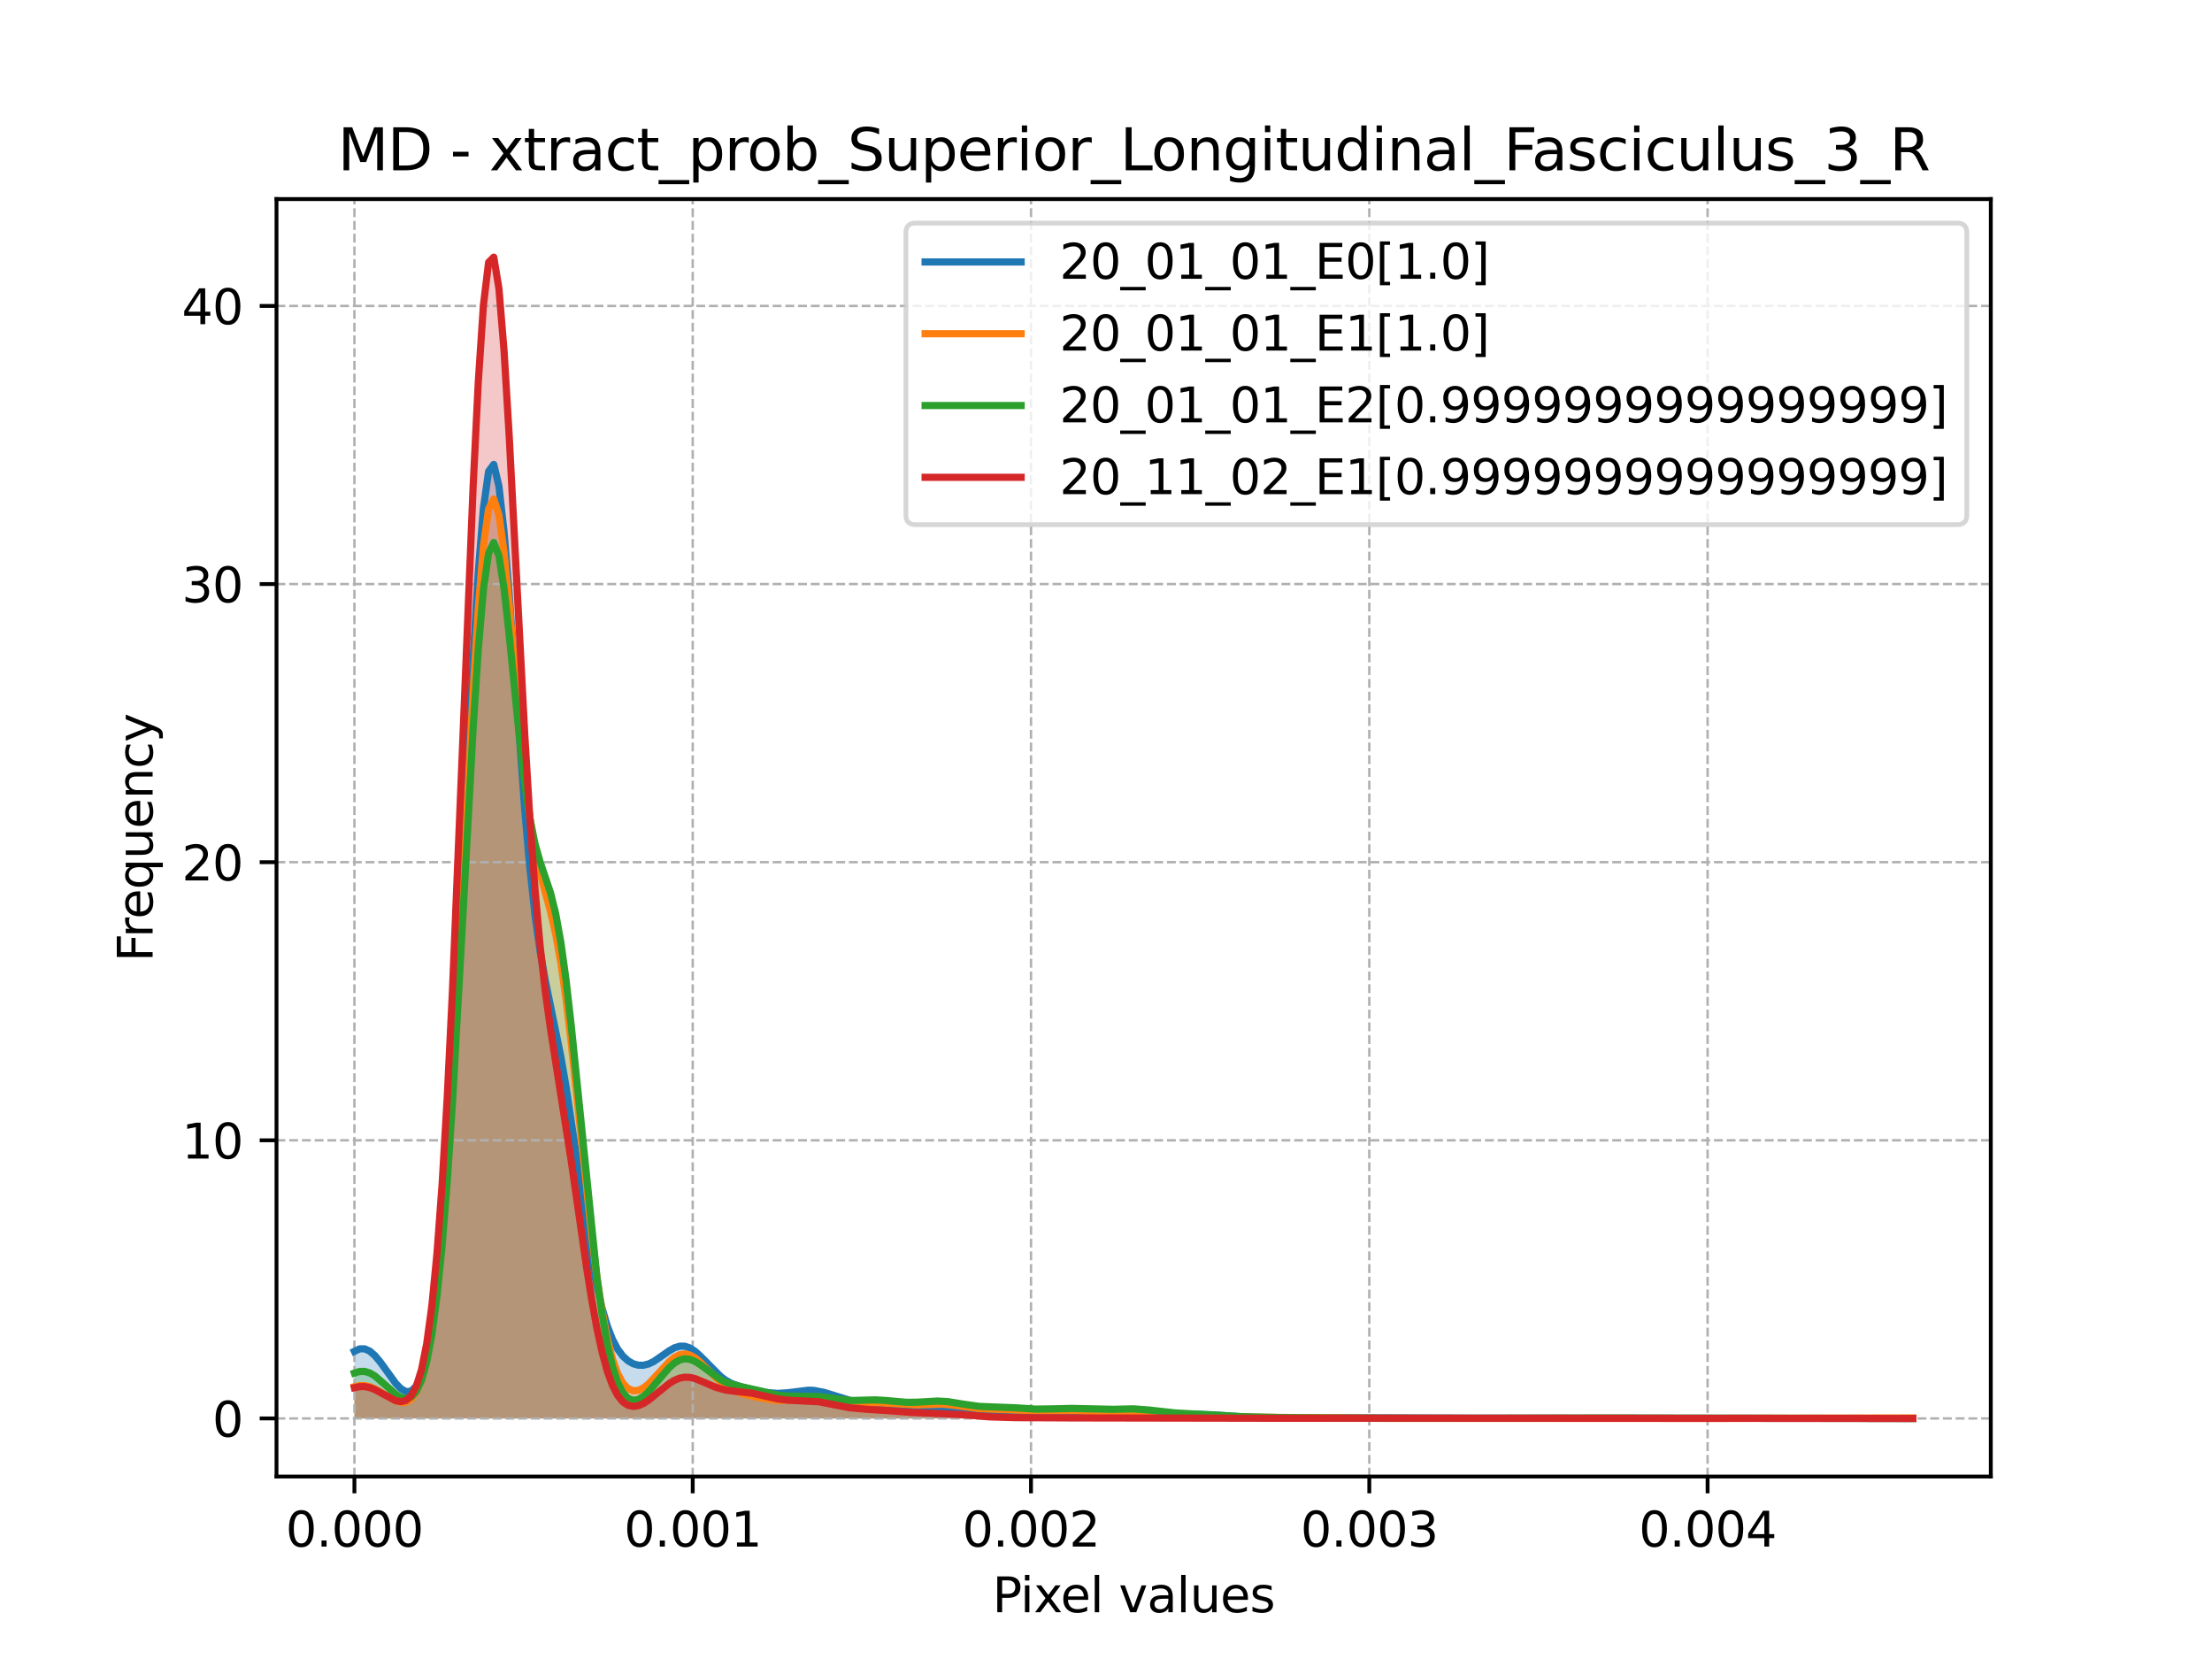 <?xml version="1.0" encoding="utf-8" standalone="no"?>
<!DOCTYPE svg PUBLIC "-//W3C//DTD SVG 1.1//EN"
  "http://www.w3.org/Graphics/SVG/1.1/DTD/svg11.dtd">
<svg xmlns:xlink="http://www.w3.org/1999/xlink" width="460.8pt" height="345.6pt" viewBox="0 0 460.8 345.6" xmlns="http://www.w3.org/2000/svg" version="1.1">
 <defs>
  <style type="text/css">*{stroke-linejoin: round; stroke-linecap: butt}</style>
 </defs>
 <g id="figure_1">
  <g id="patch_1">
   <path d="M 0 345.6 
L 460.8 345.6 
L 460.8 0 
L 0 0 
z
" style="fill: #ffffff"/>
  </g>
  <g id="axes_1">
   <g id="patch_2">
    <path d="M 57.6 307.584 
L 414.72 307.584 
L 414.72 41.472 
L 57.6 41.472 
z
" style="fill: #ffffff"/>
   </g>
   <g id="PolyCollection_1">
    <path d="M 73.833 281.51 
L 73.833 295.488 
L 74.908 295.488 
L 75.983 295.488 
L 77.058 295.488 
L 78.133 295.488 
L 79.208 295.488 
L 80.283 295.488 
L 81.358 295.488 
L 82.433 295.488 
L 83.508 295.488 
L 84.583 295.488 
L 85.658 295.488 
L 86.733 295.488 
L 87.808 295.488 
L 88.883 295.488 
L 89.958 295.488 
L 91.033 295.488 
L 92.108 295.488 
L 93.183 295.488 
L 94.258 295.488 
L 95.333 295.488 
L 96.408 295.488 
L 97.483 295.488 
L 98.558 295.488 
L 99.633 295.488 
L 100.708 295.488 
L 101.783 295.488 
L 102.858 295.488 
L 103.933 295.488 
L 105.008 295.488 
L 106.083 295.488 
L 107.158 295.488 
L 108.233 295.488 
L 109.308 295.488 
L 110.383 295.488 
L 111.458 295.488 
L 112.533 295.488 
L 113.608 295.488 
L 114.683 295.488 
L 115.758 295.488 
L 116.833 295.488 
L 117.908 295.488 
L 118.983 295.488 
L 120.058 295.488 
L 121.133 295.488 
L 122.208 295.488 
L 123.283 295.488 
L 124.358 295.488 
L 125.433 295.488 
L 126.508 295.488 
L 127.583 295.488 
L 128.658 295.488 
L 129.734 295.488 
L 130.809 295.488 
L 131.884 295.488 
L 132.959 295.488 
L 134.034 295.488 
L 135.109 295.488 
L 136.184 295.488 
L 137.259 295.488 
L 138.334 295.488 
L 139.409 295.488 
L 140.484 295.488 
L 141.559 295.488 
L 142.634 295.488 
L 143.709 295.488 
L 144.784 295.488 
L 145.859 295.488 
L 146.934 295.488 
L 148.009 295.488 
L 149.084 295.488 
L 150.159 295.488 
L 151.234 295.488 
L 152.309 295.488 
L 153.384 295.488 
L 154.459 295.488 
L 155.534 295.488 
L 156.609 295.488 
L 157.684 295.488 
L 158.759 295.488 
L 159.834 295.488 
L 160.909 295.488 
L 161.984 295.488 
L 163.059 295.488 
L 164.134 295.488 
L 165.209 295.488 
L 166.284 295.488 
L 167.359 295.488 
L 168.434 295.488 
L 169.509 295.488 
L 170.584 295.488 
L 171.659 295.488 
L 172.734 295.488 
L 173.809 295.488 
L 174.884 295.488 
L 175.959 295.488 
L 177.034 295.488 
L 178.109 295.488 
L 179.184 295.488 
L 180.259 295.488 
L 181.334 295.488 
L 182.409 295.488 
L 183.484 295.488 
L 184.559 295.488 
L 185.634 295.488 
L 186.709 295.488 
L 187.784 295.488 
L 188.859 295.488 
L 189.934 295.488 
L 191.009 295.488 
L 192.084 295.488 
L 193.159 295.488 
L 194.234 295.488 
L 195.309 295.488 
L 196.384 295.488 
L 197.459 295.488 
L 198.534 295.488 
L 199.609 295.488 
L 200.685 295.488 
L 201.76 295.488 
L 202.835 295.488 
L 203.91 295.488 
L 204.985 295.488 
L 206.06 295.488 
L 207.135 295.488 
L 208.21 295.488 
L 209.285 295.488 
L 210.36 295.488 
L 211.435 295.488 
L 212.51 295.488 
L 213.585 295.488 
L 214.66 295.488 
L 215.735 295.488 
L 216.81 295.488 
L 217.885 295.488 
L 218.96 295.488 
L 220.035 295.488 
L 221.11 295.488 
L 222.185 295.488 
L 223.26 295.488 
L 224.335 295.488 
L 225.41 295.488 
L 226.485 295.488 
L 227.56 295.488 
L 228.635 295.488 
L 229.71 295.488 
L 230.785 295.488 
L 231.86 295.488 
L 232.935 295.488 
L 234.01 295.488 
L 235.085 295.488 
L 236.16 295.488 
L 237.235 295.488 
L 238.31 295.488 
L 239.385 295.488 
L 240.46 295.488 
L 241.535 295.488 
L 242.61 295.488 
L 243.685 295.488 
L 244.76 295.488 
L 245.835 295.488 
L 246.91 295.488 
L 247.985 295.488 
L 249.06 295.488 
L 250.135 295.488 
L 251.21 295.488 
L 252.285 295.488 
L 253.36 295.488 
L 254.435 295.488 
L 255.51 295.488 
L 256.585 295.488 
L 257.66 295.488 
L 258.735 295.488 
L 259.81 295.488 
L 260.885 295.488 
L 261.96 295.488 
L 263.035 295.488 
L 264.11 295.488 
L 265.185 295.488 
L 266.26 295.488 
L 267.335 295.488 
L 268.41 295.488 
L 269.485 295.488 
L 270.56 295.488 
L 271.635 295.488 
L 272.711 295.488 
L 273.786 295.488 
L 274.861 295.488 
L 275.936 295.488 
L 277.011 295.488 
L 278.086 295.488 
L 279.161 295.488 
L 280.236 295.488 
L 281.311 295.488 
L 282.386 295.488 
L 283.461 295.488 
L 284.536 295.488 
L 285.611 295.488 
L 286.686 295.488 
L 287.761 295.488 
L 288.836 295.488 
L 289.911 295.488 
L 290.986 295.488 
L 292.061 295.488 
L 293.136 295.488 
L 294.211 295.488 
L 295.286 295.488 
L 296.361 295.488 
L 297.436 295.488 
L 298.511 295.488 
L 299.586 295.488 
L 300.661 295.488 
L 301.736 295.488 
L 302.811 295.488 
L 303.886 295.488 
L 304.961 295.488 
L 306.036 295.488 
L 307.111 295.488 
L 308.186 295.488 
L 309.261 295.488 
L 310.336 295.488 
L 311.411 295.488 
L 312.486 295.488 
L 313.561 295.488 
L 314.636 295.488 
L 315.711 295.488 
L 316.786 295.488 
L 317.861 295.488 
L 318.936 295.488 
L 320.011 295.488 
L 321.086 295.488 
L 322.161 295.488 
L 323.236 295.488 
L 324.311 295.488 
L 325.386 295.488 
L 326.461 295.488 
L 327.536 295.488 
L 328.611 295.488 
L 329.686 295.488 
L 330.761 295.488 
L 331.836 295.488 
L 332.911 295.488 
L 333.986 295.488 
L 335.061 295.488 
L 336.136 295.488 
L 337.211 295.488 
L 338.286 295.488 
L 339.361 295.488 
L 340.436 295.488 
L 341.511 295.488 
L 342.586 295.488 
L 343.662 295.488 
L 344.737 295.488 
L 345.812 295.488 
L 346.887 295.488 
L 347.962 295.488 
L 349.037 295.488 
L 350.112 295.488 
L 351.187 295.488 
L 352.262 295.488 
L 353.337 295.488 
L 354.412 295.488 
L 355.487 295.488 
L 356.562 295.488 
L 357.637 295.488 
L 358.712 295.488 
L 359.787 295.488 
L 360.862 295.488 
L 361.937 295.488 
L 363.012 295.488 
L 364.087 295.488 
L 365.162 295.488 
L 366.237 295.488 
L 367.312 295.488 
L 368.387 295.488 
L 369.462 295.488 
L 370.537 295.488 
L 371.612 295.488 
L 372.687 295.488 
L 373.762 295.488 
L 374.837 295.488 
L 375.912 295.488 
L 376.987 295.488 
L 378.062 295.488 
L 379.137 295.488 
L 380.212 295.488 
L 381.287 295.488 
L 382.362 295.488 
L 383.437 295.488 
L 384.512 295.488 
L 385.587 295.488 
L 386.662 295.488 
L 387.737 295.488 
L 388.812 295.488 
L 389.887 295.488 
L 390.962 295.488 
L 392.037 295.488 
L 393.112 295.488 
L 394.187 295.488 
L 395.262 295.488 
L 396.337 295.488 
L 397.412 295.488 
L 398.487 295.488 
L 398.487 295.476 
L 398.487 295.476 
L 397.412 295.474 
L 396.337 295.47 
L 395.262 295.465 
L 394.187 295.458 
L 393.112 295.45 
L 392.037 295.439 
L 390.962 295.427 
L 389.887 295.413 
L 388.812 295.398 
L 387.737 295.384 
L 386.662 295.371 
L 385.587 295.361 
L 384.512 295.354 
L 383.437 295.352 
L 382.362 295.355 
L 381.287 295.362 
L 380.212 295.373 
L 379.137 295.386 
L 378.062 295.401 
L 376.987 295.416 
L 375.912 295.431 
L 374.837 295.444 
L 373.762 295.455 
L 372.687 295.464 
L 371.612 295.47 
L 370.537 295.476 
L 369.462 295.479 
L 368.387 295.482 
L 367.312 295.484 
L 366.237 295.485 
L 365.162 295.486 
L 364.087 295.486 
L 363.012 295.487 
L 361.937 295.487 
L 360.862 295.487 
L 359.787 295.488 
L 358.712 295.488 
L 357.637 295.488 
L 356.562 295.488 
L 355.487 295.488 
L 354.412 295.488 
L 353.337 295.488 
L 352.262 295.488 
L 351.187 295.488 
L 350.112 295.488 
L 349.037 295.488 
L 347.962 295.488 
L 346.887 295.488 
L 345.812 295.488 
L 344.737 295.488 
L 343.662 295.488 
L 342.586 295.488 
L 341.511 295.488 
L 340.436 295.488 
L 339.361 295.488 
L 338.286 295.488 
L 337.211 295.488 
L 336.136 295.488 
L 335.061 295.488 
L 333.986 295.488 
L 332.911 295.488 
L 331.836 295.487 
L 330.761 295.487 
L 329.686 295.487 
L 328.611 295.486 
L 327.536 295.485 
L 326.461 295.484 
L 325.386 295.482 
L 324.311 295.48 
L 323.236 295.478 
L 322.161 295.475 
L 321.086 295.473 
L 320.011 295.47 
L 318.936 295.468 
L 317.861 295.466 
L 316.786 295.464 
L 315.711 295.462 
L 314.636 295.461 
L 313.561 295.459 
L 312.486 295.457 
L 311.411 295.454 
L 310.336 295.45 
L 309.261 295.446 
L 308.186 295.441 
L 307.111 295.436 
L 306.036 295.432 
L 304.961 295.428 
L 303.886 295.425 
L 302.811 295.423 
L 301.736 295.422 
L 300.661 295.422 
L 299.586 295.422 
L 298.511 295.422 
L 297.436 295.421 
L 296.361 295.419 
L 295.286 295.416 
L 294.211 295.412 
L 293.136 295.408 
L 292.061 295.404 
L 290.986 295.4 
L 289.911 295.397 
L 288.836 295.395 
L 287.761 295.393 
L 286.686 295.392 
L 285.611 295.389 
L 284.536 295.385 
L 283.461 295.379 
L 282.386 295.371 
L 281.311 295.362 
L 280.236 295.353 
L 279.161 295.345 
L 278.086 295.339 
L 277.011 295.337 
L 275.936 295.338 
L 274.861 295.344 
L 273.786 295.354 
L 272.711 295.367 
L 271.635 295.382 
L 270.56 295.398 
L 269.485 295.414 
L 268.41 295.427 
L 267.335 295.437 
L 266.26 295.443 
L 265.185 295.443 
L 264.11 295.437 
L 263.035 295.423 
L 261.96 295.398 
L 260.885 295.362 
L 259.81 295.313 
L 258.735 295.249 
L 257.66 295.172 
L 256.585 295.083 
L 255.51 294.987 
L 254.435 294.888 
L 253.36 294.795 
L 252.285 294.714 
L 251.21 294.654 
L 250.135 294.619 
L 249.06 294.613 
L 247.985 294.635 
L 246.91 294.682 
L 245.835 294.747 
L 244.76 294.824 
L 243.685 294.904 
L 242.61 294.981 
L 241.535 295.049 
L 240.46 295.106 
L 239.385 295.15 
L 238.31 295.182 
L 237.235 295.202 
L 236.16 295.213 
L 235.085 295.216 
L 234.01 295.21 
L 232.935 295.195 
L 231.86 295.171 
L 230.785 295.136 
L 229.71 295.093 
L 228.635 295.041 
L 227.56 294.985 
L 226.485 294.928 
L 225.41 294.875 
L 224.335 294.828 
L 223.26 294.791 
L 222.185 294.762 
L 221.11 294.739 
L 220.035 294.717 
L 218.96 294.69 
L 217.885 294.653 
L 216.81 294.602 
L 215.735 294.535 
L 214.66 294.454 
L 213.585 294.367 
L 212.51 294.279 
L 211.435 294.2 
L 210.36 294.135 
L 209.285 294.088 
L 208.21 294.057 
L 207.135 294.035 
L 206.06 294.014 
L 204.985 293.982 
L 203.91 293.93 
L 202.835 293.852 
L 201.76 293.748 
L 200.685 293.626 
L 199.609 293.497 
L 198.534 293.375 
L 197.459 293.273 
L 196.384 293.202 
L 195.309 293.165 
L 194.234 293.157 
L 193.159 293.165 
L 192.084 293.175 
L 191.009 293.168 
L 189.934 293.131 
L 188.859 293.057 
L 187.784 292.947 
L 186.709 292.811 
L 185.634 292.663 
L 184.559 292.521 
L 183.484 292.397 
L 182.409 292.297 
L 181.334 292.215 
L 180.259 292.137 
L 179.184 292.042 
L 178.109 291.904 
L 177.034 291.707 
L 175.959 291.442 
L 174.884 291.116 
L 173.809 290.751 
L 172.734 290.382 
L 171.659 290.05 
L 170.584 289.794 
L 169.509 289.641 
L 168.434 289.601 
L 167.359 289.665 
L 166.284 289.803 
L 165.209 289.974 
L 164.134 290.133 
L 163.059 290.242 
L 161.984 290.273 
L 160.909 290.219 
L 159.834 290.088 
L 158.759 289.903 
L 157.684 289.687 
L 156.609 289.456 
L 155.534 289.214 
L 154.459 288.943 
L 153.384 288.608 
L 152.309 288.163 
L 151.234 287.565 
L 150.159 286.786 
L 149.084 285.829 
L 148.009 284.733 
L 146.934 283.574 
L 145.859 282.456 
L 144.784 281.495 
L 143.709 280.797 
L 142.634 280.435 
L 141.559 280.439 
L 140.484 280.78 
L 139.409 281.386 
L 138.334 282.144 
L 137.259 282.93 
L 136.184 283.626 
L 135.109 284.138 
L 134.034 284.404 
L 132.959 284.393 
L 131.884 284.086 
L 130.809 283.462 
L 129.734 282.474 
L 128.658 281.031 
L 127.583 279.003 
L 126.508 276.23 
L 125.433 272.556 
L 124.358 267.874 
L 123.283 262.169 
L 122.208 255.555 
L 121.133 248.283 
L 120.058 240.719 
L 118.983 233.279 
L 117.908 226.336 
L 116.833 220.118 
L 115.758 214.618 
L 114.683 209.545 
L 113.608 204.342 
L 112.533 198.28 
L 111.458 190.617 
L 110.383 180.791 
L 109.308 168.615 
L 108.233 154.419 
L 107.158 139.089 
L 106.083 123.998 
L 105.008 110.82 
L 103.933 101.257 
L 102.858 96.747 
L 101.783 98.202 
L 100.708 105.849 
L 99.633 119.191 
L 98.558 137.11 
L 97.483 158.067 
L 96.408 180.359 
L 95.333 202.373 
L 94.258 222.781 
L 93.183 240.66 
L 92.108 255.521 
L 91.033 267.256 
L 89.958 276.049 
L 88.883 282.266 
L 87.808 286.345 
L 86.733 288.728 
L 85.658 289.805 
L 84.583 289.903 
L 83.508 289.288 
L 82.433 288.177 
L 81.358 286.762 
L 80.283 285.22 
L 79.208 283.724 
L 78.133 282.432 
L 77.058 281.485 
L 75.983 280.988 
L 74.908 280.996 
L 73.833 281.51 
z
" clip-path="url(#pb90b6f4614)" style="fill: #1f77b4; fill-opacity: 0.25"/>
   </g>
   <g id="PolyCollection_2">
    <path d="M 73.833 288.892 
L 73.833 295.488 
L 74.908 295.488 
L 75.983 295.488 
L 77.058 295.488 
L 78.133 295.488 
L 79.208 295.488 
L 80.283 295.488 
L 81.358 295.488 
L 82.433 295.488 
L 83.508 295.488 
L 84.583 295.488 
L 85.658 295.488 
L 86.733 295.488 
L 87.808 295.488 
L 88.883 295.488 
L 89.958 295.488 
L 91.033 295.488 
L 92.108 295.488 
L 93.183 295.488 
L 94.258 295.488 
L 95.333 295.488 
L 96.408 295.488 
L 97.483 295.488 
L 98.558 295.488 
L 99.633 295.488 
L 100.708 295.488 
L 101.783 295.488 
L 102.858 295.488 
L 103.933 295.488 
L 105.008 295.488 
L 106.083 295.488 
L 107.158 295.488 
L 108.233 295.488 
L 109.308 295.488 
L 110.383 295.488 
L 111.458 295.488 
L 112.533 295.488 
L 113.608 295.488 
L 114.683 295.488 
L 115.758 295.488 
L 116.833 295.488 
L 117.908 295.488 
L 118.983 295.488 
L 120.058 295.488 
L 121.133 295.488 
L 122.208 295.488 
L 123.283 295.488 
L 124.358 295.488 
L 125.433 295.488 
L 126.508 295.488 
L 127.583 295.488 
L 128.658 295.488 
L 129.734 295.488 
L 130.809 295.488 
L 131.884 295.488 
L 132.959 295.488 
L 134.034 295.488 
L 135.109 295.488 
L 136.184 295.488 
L 137.259 295.488 
L 138.334 295.488 
L 139.409 295.488 
L 140.484 295.488 
L 141.559 295.488 
L 142.634 295.488 
L 143.709 295.488 
L 144.784 295.488 
L 145.859 295.488 
L 146.934 295.488 
L 148.009 295.488 
L 149.084 295.488 
L 150.159 295.488 
L 151.234 295.488 
L 152.309 295.488 
L 153.384 295.488 
L 154.459 295.488 
L 155.534 295.488 
L 156.609 295.488 
L 157.684 295.488 
L 158.759 295.488 
L 159.834 295.488 
L 160.909 295.488 
L 161.984 295.488 
L 163.059 295.488 
L 164.134 295.488 
L 165.209 295.488 
L 166.284 295.488 
L 167.359 295.488 
L 168.434 295.488 
L 169.509 295.488 
L 170.584 295.488 
L 171.659 295.488 
L 172.734 295.488 
L 173.809 295.488 
L 174.884 295.488 
L 175.959 295.488 
L 177.034 295.488 
L 178.109 295.488 
L 179.184 295.488 
L 180.259 295.488 
L 181.334 295.488 
L 182.409 295.488 
L 183.484 295.488 
L 184.559 295.488 
L 185.634 295.488 
L 186.709 295.488 
L 187.784 295.488 
L 188.859 295.488 
L 189.934 295.488 
L 191.009 295.488 
L 192.084 295.488 
L 193.159 295.488 
L 194.234 295.488 
L 195.309 295.488 
L 196.384 295.488 
L 197.459 295.488 
L 198.534 295.488 
L 199.609 295.488 
L 200.685 295.488 
L 201.76 295.488 
L 202.835 295.488 
L 203.91 295.488 
L 204.985 295.488 
L 206.06 295.488 
L 207.135 295.488 
L 208.21 295.488 
L 209.285 295.488 
L 210.36 295.488 
L 211.435 295.488 
L 212.51 295.488 
L 213.585 295.488 
L 214.66 295.488 
L 215.735 295.488 
L 216.81 295.488 
L 217.885 295.488 
L 218.96 295.488 
L 220.035 295.488 
L 221.11 295.488 
L 222.185 295.488 
L 223.26 295.488 
L 224.335 295.488 
L 225.41 295.488 
L 226.485 295.488 
L 227.56 295.488 
L 228.635 295.488 
L 229.71 295.488 
L 230.785 295.488 
L 231.86 295.488 
L 232.935 295.488 
L 234.01 295.488 
L 235.085 295.488 
L 236.16 295.488 
L 237.235 295.488 
L 238.31 295.488 
L 239.385 295.488 
L 240.46 295.488 
L 241.535 295.488 
L 242.61 295.488 
L 243.685 295.488 
L 244.76 295.488 
L 245.835 295.488 
L 246.91 295.488 
L 247.985 295.488 
L 249.06 295.488 
L 250.135 295.488 
L 251.21 295.488 
L 252.285 295.488 
L 253.36 295.488 
L 254.435 295.488 
L 255.51 295.488 
L 256.585 295.488 
L 257.66 295.488 
L 258.735 295.488 
L 259.81 295.488 
L 260.885 295.488 
L 261.96 295.488 
L 263.035 295.488 
L 264.11 295.488 
L 265.185 295.488 
L 266.26 295.488 
L 267.335 295.488 
L 268.41 295.488 
L 269.485 295.488 
L 270.56 295.488 
L 271.635 295.488 
L 272.711 295.488 
L 273.786 295.488 
L 274.861 295.488 
L 275.936 295.488 
L 277.011 295.488 
L 278.086 295.488 
L 279.161 295.488 
L 280.236 295.488 
L 281.311 295.488 
L 282.386 295.488 
L 283.461 295.488 
L 284.536 295.488 
L 285.611 295.488 
L 286.686 295.488 
L 287.761 295.488 
L 288.836 295.488 
L 289.911 295.488 
L 290.986 295.488 
L 292.061 295.488 
L 293.136 295.488 
L 294.211 295.488 
L 295.286 295.488 
L 296.361 295.488 
L 297.436 295.488 
L 298.511 295.488 
L 299.586 295.488 
L 300.661 295.488 
L 301.736 295.488 
L 302.811 295.488 
L 303.886 295.488 
L 304.961 295.488 
L 306.036 295.488 
L 307.111 295.488 
L 308.186 295.488 
L 309.261 295.488 
L 310.336 295.488 
L 311.411 295.488 
L 312.486 295.488 
L 313.561 295.488 
L 314.636 295.488 
L 315.711 295.488 
L 316.786 295.488 
L 317.861 295.488 
L 318.936 295.488 
L 320.011 295.488 
L 321.086 295.488 
L 322.161 295.488 
L 323.236 295.488 
L 324.311 295.488 
L 325.386 295.488 
L 326.461 295.488 
L 327.536 295.488 
L 328.611 295.488 
L 329.686 295.488 
L 330.761 295.488 
L 331.836 295.488 
L 332.911 295.488 
L 333.986 295.488 
L 335.061 295.488 
L 336.136 295.488 
L 337.211 295.488 
L 338.286 295.488 
L 339.361 295.488 
L 340.436 295.488 
L 341.511 295.488 
L 342.586 295.488 
L 343.662 295.488 
L 344.737 295.488 
L 345.812 295.488 
L 346.887 295.488 
L 347.962 295.488 
L 349.037 295.488 
L 350.112 295.488 
L 351.187 295.488 
L 352.262 295.488 
L 353.337 295.488 
L 354.412 295.488 
L 355.487 295.488 
L 356.562 295.488 
L 357.637 295.488 
L 358.712 295.488 
L 359.787 295.488 
L 360.862 295.488 
L 361.937 295.488 
L 363.012 295.488 
L 364.087 295.488 
L 365.162 295.488 
L 366.237 295.488 
L 367.312 295.488 
L 368.387 295.488 
L 369.462 295.488 
L 370.537 295.488 
L 371.612 295.488 
L 372.687 295.488 
L 373.762 295.488 
L 374.837 295.488 
L 375.912 295.488 
L 376.987 295.488 
L 378.062 295.488 
L 379.137 295.488 
L 380.212 295.488 
L 381.287 295.488 
L 382.362 295.488 
L 383.437 295.488 
L 384.512 295.488 
L 385.587 295.488 
L 386.662 295.488 
L 387.737 295.488 
L 388.812 295.488 
L 389.887 295.488 
L 390.962 295.488 
L 392.037 295.488 
L 393.112 295.488 
L 394.187 295.488 
L 395.262 295.488 
L 396.337 295.488 
L 397.412 295.488 
L 398.487 295.488 
L 398.487 295.38 
L 398.487 295.38 
L 397.412 295.376 
L 396.337 295.376 
L 395.262 295.38 
L 394.187 295.387 
L 393.112 295.398 
L 392.037 295.41 
L 390.962 295.422 
L 389.887 295.435 
L 388.812 295.446 
L 387.737 295.456 
L 386.662 295.465 
L 385.587 295.471 
L 384.512 295.475 
L 383.437 295.477 
L 382.362 295.477 
L 381.287 295.476 
L 380.212 295.473 
L 379.137 295.469 
L 378.062 295.464 
L 376.987 295.457 
L 375.912 295.45 
L 374.837 295.443 
L 373.762 295.436 
L 372.687 295.43 
L 371.612 295.426 
L 370.537 295.424 
L 369.462 295.424 
L 368.387 295.426 
L 367.312 295.43 
L 366.237 295.436 
L 365.162 295.443 
L 364.087 295.449 
L 363.012 295.456 
L 361.937 295.462 
L 360.862 295.468 
L 359.787 295.472 
L 358.712 295.475 
L 357.637 295.478 
L 356.562 295.48 
L 355.487 295.481 
L 354.412 295.482 
L 353.337 295.483 
L 352.262 295.484 
L 351.187 295.484 
L 350.112 295.485 
L 349.037 295.485 
L 347.962 295.486 
L 346.887 295.486 
L 345.812 295.486 
L 344.737 295.486 
L 343.662 295.485 
L 342.586 295.485 
L 341.511 295.484 
L 340.436 295.484 
L 339.361 295.483 
L 338.286 295.481 
L 337.211 295.48 
L 336.136 295.478 
L 335.061 295.476 
L 333.986 295.474 
L 332.911 295.473 
L 331.836 295.471 
L 330.761 295.47 
L 329.686 295.47 
L 328.611 295.47 
L 327.536 295.471 
L 326.461 295.472 
L 325.386 295.473 
L 324.311 295.474 
L 323.236 295.475 
L 322.161 295.476 
L 321.086 295.476 
L 320.011 295.477 
L 318.936 295.477 
L 317.861 295.477 
L 316.786 295.478 
L 315.711 295.478 
L 314.636 295.479 
L 313.561 295.48 
L 312.486 295.481 
L 311.411 295.482 
L 310.336 295.483 
L 309.261 295.484 
L 308.186 295.485 
L 307.111 295.486 
L 306.036 295.486 
L 304.961 295.487 
L 303.886 295.487 
L 302.811 295.487 
L 301.736 295.487 
L 300.661 295.487 
L 299.586 295.487 
L 298.511 295.486 
L 297.436 295.486 
L 296.361 295.485 
L 295.286 295.484 
L 294.211 295.484 
L 293.136 295.483 
L 292.061 295.482 
L 290.986 295.481 
L 289.911 295.479 
L 288.836 295.477 
L 287.761 295.475 
L 286.686 295.472 
L 285.611 295.468 
L 284.536 295.463 
L 283.461 295.457 
L 282.386 295.451 
L 281.311 295.444 
L 280.236 295.437 
L 279.161 295.43 
L 278.086 295.423 
L 277.011 295.417 
L 275.936 295.411 
L 274.861 295.404 
L 273.786 295.396 
L 272.711 295.387 
L 271.635 295.374 
L 270.56 295.359 
L 269.485 295.341 
L 268.41 295.321 
L 267.335 295.3 
L 266.26 295.279 
L 265.185 295.261 
L 264.11 295.247 
L 263.035 295.237 
L 261.96 295.231 
L 260.885 295.228 
L 259.81 295.226 
L 258.735 295.223 
L 257.66 295.218 
L 256.585 295.208 
L 255.51 295.194 
L 254.435 295.175 
L 253.36 295.154 
L 252.285 295.132 
L 251.21 295.11 
L 250.135 295.089 
L 249.06 295.07 
L 247.985 295.049 
L 246.91 295.025 
L 245.835 294.994 
L 244.76 294.954 
L 243.685 294.901 
L 242.61 294.836 
L 241.535 294.763 
L 240.46 294.685 
L 239.385 294.608 
L 238.31 294.54 
L 237.235 294.484 
L 236.16 294.443 
L 235.085 294.417 
L 234.01 294.399 
L 232.935 294.383 
L 231.86 294.361 
L 230.785 294.325 
L 229.71 294.27 
L 228.635 294.197 
L 227.56 294.109 
L 226.485 294.016 
L 225.41 293.928 
L 224.335 293.857 
L 223.26 293.81 
L 222.185 293.792 
L 221.11 293.801 
L 220.035 293.829 
L 218.96 293.865 
L 217.885 293.897 
L 216.81 293.913 
L 215.735 293.906 
L 214.66 293.876 
L 213.585 293.826 
L 212.51 293.765 
L 211.435 293.703 
L 210.36 293.65 
L 209.285 293.611 
L 208.21 293.586 
L 207.135 293.568 
L 206.06 293.546 
L 204.985 293.507 
L 203.91 293.44 
L 202.835 293.339 
L 201.76 293.204 
L 200.685 293.045 
L 199.609 292.877 
L 198.534 292.722 
L 197.459 292.597 
L 196.384 292.517 
L 195.309 292.488 
L 194.234 292.505 
L 193.159 292.555 
L 192.084 292.616 
L 191.009 292.667 
L 189.934 292.69 
L 188.859 292.672 
L 187.784 292.614 
L 186.709 292.523 
L 185.634 292.419 
L 184.559 292.32 
L 183.484 292.246 
L 182.409 292.207 
L 181.334 292.206 
L 180.259 292.232 
L 179.184 292.267 
L 178.109 292.29 
L 177.034 292.279 
L 175.959 292.222 
L 174.884 292.115 
L 173.809 291.968 
L 172.734 291.802 
L 171.659 291.643 
L 170.584 291.517 
L 169.509 291.444 
L 168.434 291.431 
L 167.359 291.475 
L 166.284 291.556 
L 165.209 291.648 
L 164.134 291.723 
L 163.059 291.753 
L 161.984 291.725 
L 160.909 291.633 
L 159.834 291.485 
L 158.759 291.296 
L 157.684 291.081 
L 156.609 290.848 
L 155.534 290.592 
L 154.459 290.295 
L 153.384 289.922 
L 152.309 289.434 
L 151.234 288.796 
L 150.159 287.99 
L 149.084 287.024 
L 148.009 285.941 
L 146.934 284.819 
L 145.859 283.761 
L 144.784 282.88 
L 143.709 282.282 
L 142.634 282.046 
L 141.559 282.211 
L 140.484 282.763 
L 139.409 283.645 
L 138.334 284.759 
L 137.259 285.987 
L 136.184 287.204 
L 135.109 288.289 
L 134.034 289.136 
L 132.959 289.647 
L 131.884 289.724 
L 130.809 289.257 
L 129.734 288.111 
L 128.658 286.117 
L 127.583 283.087 
L 126.508 278.827 
L 125.433 273.185 
L 124.358 266.091 
L 123.283 257.615 
L 122.208 247.994 
L 121.133 237.648 
L 120.058 227.137 
L 118.983 217.089 
L 117.908 208.086 
L 116.833 200.532 
L 115.758 194.543 
L 114.683 189.883 
L 113.608 185.97 
L 112.533 181.977 
L 111.458 177.003 
L 110.383 170.286 
L 109.308 161.424 
L 108.233 150.534 
L 107.158 138.313 
L 106.083 125.98 
L 105.008 115.092 
L 103.933 107.279 
L 102.858 103.951 
L 101.783 106.034 
L 100.708 113.803 
L 99.633 126.843 
L 98.558 144.134 
L 97.483 164.246 
L 96.408 185.586 
L 95.333 206.633 
L 94.258 226.136 
L 93.183 243.228 
L 92.108 257.452 
L 91.033 268.718 
L 89.958 277.215 
L 88.883 283.306 
L 87.808 287.429 
L 86.733 290.021 
L 85.658 291.471 
L 84.583 292.097 
L 83.508 292.149 
L 82.433 291.82 
L 81.358 291.259 
L 80.283 290.588 
L 79.208 289.911 
L 78.133 289.315 
L 77.058 288.875 
L 75.983 288.643 
L 74.908 288.648 
L 73.833 288.892 
z
" clip-path="url(#pb90b6f4614)" style="fill: #ff7f0e; fill-opacity: 0.25"/>
   </g>
   <g id="PolyCollection_3">
    <path d="M 73.833 286.043 
L 73.833 295.488 
L 74.908 295.488 
L 75.983 295.488 
L 77.058 295.488 
L 78.133 295.488 
L 79.208 295.488 
L 80.283 295.488 
L 81.358 295.488 
L 82.433 295.488 
L 83.508 295.488 
L 84.583 295.488 
L 85.658 295.488 
L 86.733 295.488 
L 87.808 295.488 
L 88.883 295.488 
L 89.958 295.488 
L 91.033 295.488 
L 92.108 295.488 
L 93.183 295.488 
L 94.258 295.488 
L 95.333 295.488 
L 96.408 295.488 
L 97.483 295.488 
L 98.558 295.488 
L 99.633 295.488 
L 100.708 295.488 
L 101.783 295.488 
L 102.858 295.488 
L 103.933 295.488 
L 105.008 295.488 
L 106.083 295.488 
L 107.158 295.488 
L 108.233 295.488 
L 109.308 295.488 
L 110.383 295.488 
L 111.458 295.488 
L 112.533 295.488 
L 113.608 295.488 
L 114.683 295.488 
L 115.758 295.488 
L 116.833 295.488 
L 117.908 295.488 
L 118.983 295.488 
L 120.058 295.488 
L 121.133 295.488 
L 122.208 295.488 
L 123.283 295.488 
L 124.358 295.488 
L 125.433 295.488 
L 126.508 295.488 
L 127.583 295.488 
L 128.658 295.488 
L 129.734 295.488 
L 130.809 295.488 
L 131.884 295.488 
L 132.959 295.488 
L 134.034 295.488 
L 135.109 295.488 
L 136.184 295.488 
L 137.259 295.488 
L 138.334 295.488 
L 139.409 295.488 
L 140.484 295.488 
L 141.559 295.488 
L 142.634 295.488 
L 143.709 295.488 
L 144.784 295.488 
L 145.859 295.488 
L 146.934 295.488 
L 148.009 295.488 
L 149.084 295.488 
L 150.159 295.488 
L 151.234 295.488 
L 152.309 295.488 
L 153.384 295.488 
L 154.459 295.488 
L 155.534 295.488 
L 156.609 295.488 
L 157.684 295.488 
L 158.759 295.488 
L 159.834 295.488 
L 160.909 295.488 
L 161.984 295.488 
L 163.059 295.488 
L 164.134 295.488 
L 165.209 295.488 
L 166.284 295.488 
L 167.359 295.488 
L 168.434 295.488 
L 169.509 295.488 
L 170.584 295.488 
L 171.659 295.488 
L 172.734 295.488 
L 173.809 295.488 
L 174.884 295.488 
L 175.959 295.488 
L 177.034 295.488 
L 178.109 295.488 
L 179.184 295.488 
L 180.259 295.488 
L 181.334 295.488 
L 182.409 295.488 
L 183.484 295.488 
L 184.559 295.488 
L 185.634 295.488 
L 186.709 295.488 
L 187.784 295.488 
L 188.859 295.488 
L 189.934 295.488 
L 191.009 295.488 
L 192.084 295.488 
L 193.159 295.488 
L 194.234 295.488 
L 195.309 295.488 
L 196.384 295.488 
L 197.459 295.488 
L 198.534 295.488 
L 199.609 295.488 
L 200.685 295.488 
L 201.76 295.488 
L 202.835 295.488 
L 203.91 295.488 
L 204.985 295.488 
L 206.06 295.488 
L 207.135 295.488 
L 208.21 295.488 
L 209.285 295.488 
L 210.36 295.488 
L 211.435 295.488 
L 212.51 295.488 
L 213.585 295.488 
L 214.66 295.488 
L 215.735 295.488 
L 216.81 295.488 
L 217.885 295.488 
L 218.96 295.488 
L 220.035 295.488 
L 221.11 295.488 
L 222.185 295.488 
L 223.26 295.488 
L 224.335 295.488 
L 225.41 295.488 
L 226.485 295.488 
L 227.56 295.488 
L 228.635 295.488 
L 229.71 295.488 
L 230.785 295.488 
L 231.86 295.488 
L 232.935 295.488 
L 234.01 295.488 
L 235.085 295.488 
L 236.16 295.488 
L 237.235 295.488 
L 238.31 295.488 
L 239.385 295.488 
L 240.46 295.488 
L 241.535 295.488 
L 242.61 295.488 
L 243.685 295.488 
L 244.76 295.488 
L 245.835 295.488 
L 246.91 295.488 
L 247.985 295.488 
L 249.06 295.488 
L 250.135 295.488 
L 251.21 295.488 
L 252.285 295.488 
L 253.36 295.488 
L 254.435 295.488 
L 255.51 295.488 
L 256.585 295.488 
L 257.66 295.488 
L 258.735 295.488 
L 259.81 295.488 
L 260.885 295.488 
L 261.96 295.488 
L 263.035 295.488 
L 264.11 295.488 
L 265.185 295.488 
L 266.26 295.488 
L 267.335 295.488 
L 268.41 295.488 
L 269.485 295.488 
L 270.56 295.488 
L 271.635 295.488 
L 272.711 295.488 
L 273.786 295.488 
L 274.861 295.488 
L 275.936 295.488 
L 277.011 295.488 
L 278.086 295.488 
L 279.161 295.488 
L 280.236 295.488 
L 281.311 295.488 
L 282.386 295.488 
L 283.461 295.488 
L 284.536 295.488 
L 285.611 295.488 
L 286.686 295.488 
L 287.761 295.488 
L 288.836 295.488 
L 289.911 295.488 
L 290.986 295.488 
L 292.061 295.488 
L 293.136 295.488 
L 294.211 295.488 
L 295.286 295.488 
L 296.361 295.488 
L 297.436 295.488 
L 298.511 295.488 
L 299.586 295.488 
L 300.661 295.488 
L 301.736 295.488 
L 302.811 295.488 
L 303.886 295.488 
L 304.961 295.488 
L 306.036 295.488 
L 307.111 295.488 
L 308.186 295.488 
L 309.261 295.488 
L 310.336 295.488 
L 311.411 295.488 
L 312.486 295.488 
L 313.561 295.488 
L 314.636 295.488 
L 315.711 295.488 
L 316.786 295.488 
L 317.861 295.488 
L 318.936 295.488 
L 320.011 295.488 
L 321.086 295.488 
L 322.161 295.488 
L 323.236 295.488 
L 324.311 295.488 
L 325.386 295.488 
L 326.461 295.488 
L 327.536 295.488 
L 328.611 295.488 
L 329.686 295.488 
L 330.761 295.488 
L 331.836 295.488 
L 332.911 295.488 
L 333.986 295.488 
L 335.061 295.488 
L 336.136 295.488 
L 337.211 295.488 
L 338.286 295.488 
L 339.361 295.488 
L 340.436 295.488 
L 341.511 295.488 
L 342.586 295.488 
L 343.662 295.488 
L 344.737 295.488 
L 345.812 295.488 
L 346.887 295.488 
L 347.962 295.488 
L 349.037 295.488 
L 350.112 295.488 
L 351.187 295.488 
L 352.262 295.488 
L 353.337 295.488 
L 354.412 295.488 
L 355.487 295.488 
L 356.562 295.488 
L 357.637 295.488 
L 358.712 295.488 
L 359.787 295.488 
L 360.862 295.488 
L 361.937 295.488 
L 363.012 295.488 
L 364.087 295.488 
L 365.162 295.488 
L 366.237 295.488 
L 367.312 295.488 
L 368.387 295.488 
L 369.462 295.488 
L 370.537 295.488 
L 371.612 295.488 
L 372.687 295.488 
L 373.762 295.488 
L 374.837 295.488 
L 375.912 295.488 
L 376.987 295.488 
L 378.062 295.488 
L 379.137 295.488 
L 380.212 295.488 
L 381.287 295.488 
L 382.362 295.488 
L 383.437 295.488 
L 384.512 295.488 
L 385.587 295.488 
L 386.662 295.488 
L 387.737 295.488 
L 388.812 295.488 
L 389.887 295.488 
L 390.962 295.488 
L 392.037 295.488 
L 393.112 295.488 
L 394.187 295.488 
L 395.262 295.488 
L 396.337 295.488 
L 397.412 295.488 
L 398.487 295.488 
L 398.487 295.488 
L 398.487 295.488 
L 397.412 295.488 
L 396.337 295.488 
L 395.262 295.488 
L 394.187 295.488 
L 393.112 295.488 
L 392.037 295.488 
L 390.962 295.488 
L 389.887 295.488 
L 388.812 295.488 
L 387.737 295.488 
L 386.662 295.487 
L 385.587 295.487 
L 384.512 295.486 
L 383.437 295.485 
L 382.362 295.483 
L 381.287 295.481 
L 380.212 295.478 
L 379.137 295.475 
L 378.062 295.47 
L 376.987 295.465 
L 375.912 295.46 
L 374.837 295.454 
L 373.762 295.449 
L 372.687 295.443 
L 371.612 295.439 
L 370.537 295.436 
L 369.462 295.433 
L 368.387 295.431 
L 367.312 295.429 
L 366.237 295.427 
L 365.162 295.424 
L 364.087 295.42 
L 363.012 295.414 
L 361.937 295.408 
L 360.862 295.401 
L 359.787 295.395 
L 358.712 295.389 
L 357.637 295.385 
L 356.562 295.383 
L 355.487 295.383 
L 354.412 295.384 
L 353.337 295.386 
L 352.262 295.389 
L 351.187 295.391 
L 350.112 295.391 
L 349.037 295.391 
L 347.962 295.389 
L 346.887 295.386 
L 345.812 295.383 
L 344.737 295.381 
L 343.662 295.379 
L 342.586 295.38 
L 341.511 295.381 
L 340.436 295.384 
L 339.361 295.387 
L 338.286 295.389 
L 337.211 295.391 
L 336.136 295.391 
L 335.061 295.389 
L 333.986 295.387 
L 332.911 295.384 
L 331.836 295.381 
L 330.761 295.38 
L 329.686 295.379 
L 328.611 295.38 
L 327.536 295.382 
L 326.461 295.385 
L 325.386 295.388 
L 324.311 295.39 
L 323.236 295.39 
L 322.161 295.39 
L 321.086 295.388 
L 320.011 295.385 
L 318.936 295.383 
L 317.861 295.382 
L 316.786 295.383 
L 315.711 295.386 
L 314.636 295.391 
L 313.561 295.398 
L 312.486 295.407 
L 311.411 295.417 
L 310.336 295.428 
L 309.261 295.437 
L 308.186 295.445 
L 307.111 295.452 
L 306.036 295.458 
L 304.961 295.462 
L 303.886 295.465 
L 302.811 295.467 
L 301.736 295.469 
L 300.661 295.469 
L 299.586 295.469 
L 298.511 295.469 
L 297.436 295.467 
L 296.361 295.466 
L 295.286 295.464 
L 294.211 295.461 
L 293.136 295.459 
L 292.061 295.457 
L 290.986 295.455 
L 289.911 295.453 
L 288.836 295.452 
L 287.761 295.45 
L 286.686 295.449 
L 285.611 295.447 
L 284.536 295.445 
L 283.461 295.441 
L 282.386 295.437 
L 281.311 295.432 
L 280.236 295.427 
L 279.161 295.422 
L 278.086 295.416 
L 277.011 295.411 
L 275.936 295.406 
L 274.861 295.401 
L 273.786 295.395 
L 272.711 295.388 
L 271.635 295.378 
L 270.56 295.365 
L 269.485 295.349 
L 268.41 295.331 
L 267.335 295.312 
L 266.26 295.291 
L 265.185 295.271 
L 264.11 295.251 
L 263.035 295.231 
L 261.96 295.209 
L 260.885 295.184 
L 259.81 295.153 
L 258.735 295.112 
L 257.66 295.062 
L 256.585 295 
L 255.51 294.93 
L 254.435 294.853 
L 253.36 294.776 
L 252.285 294.702 
L 251.21 294.636 
L 250.135 294.581 
L 249.06 294.535 
L 247.985 294.494 
L 246.91 294.453 
L 245.835 294.403 
L 244.76 294.336 
L 243.685 294.247 
L 242.61 294.136 
L 241.535 294.008 
L 240.46 293.87 
L 239.385 293.737 
L 238.31 293.621 
L 237.235 293.535 
L 236.16 293.487 
L 235.085 293.476 
L 234.01 293.497 
L 232.935 293.538 
L 231.86 293.585 
L 230.785 293.622 
L 229.71 293.637 
L 228.635 293.626 
L 227.56 293.589 
L 226.485 293.535 
L 225.41 293.476 
L 224.335 293.426 
L 223.26 293.396 
L 222.185 293.392 
L 221.11 293.414 
L 220.035 293.453 
L 218.96 293.498 
L 217.885 293.534 
L 216.81 293.549 
L 215.735 293.535 
L 214.66 293.492 
L 213.585 293.424 
L 212.51 293.344 
L 211.435 293.265 
L 210.36 293.198 
L 209.285 293.15 
L 208.21 293.121 
L 207.135 293.102 
L 206.06 293.081 
L 204.985 293.041 
L 203.91 292.968 
L 202.835 292.853 
L 201.76 292.697 
L 200.685 292.511 
L 199.609 292.315 
L 198.534 292.132 
L 197.459 291.985 
L 196.384 291.893 
L 195.309 291.862 
L 194.234 291.888 
L 193.159 291.953 
L 192.084 292.034 
L 191.009 292.104 
L 189.934 292.141 
L 188.859 292.129 
L 187.784 292.069 
L 186.709 291.971 
L 185.634 291.855 
L 184.559 291.745 
L 183.484 291.664 
L 182.409 291.624 
L 181.334 291.63 
L 180.259 291.669 
L 179.184 291.721 
L 178.109 291.76 
L 177.034 291.762 
L 175.959 291.71 
L 174.884 291.6 
L 173.809 291.442 
L 172.734 291.258 
L 171.659 291.076 
L 170.584 290.924 
L 169.509 290.823 
L 168.434 290.781 
L 167.359 290.788 
L 166.284 290.823 
L 165.209 290.853 
L 164.134 290.847 
L 163.059 290.777 
L 161.984 290.631 
L 160.909 290.413 
L 159.834 290.141 
L 158.759 289.844 
L 157.684 289.554 
L 156.609 289.291 
L 155.534 289.063 
L 154.459 288.854 
L 153.384 288.631 
L 152.309 288.347 
L 151.234 287.956 
L 150.159 287.426 
L 149.084 286.749 
L 148.009 285.952 
L 146.934 285.099 
L 145.859 284.281 
L 144.784 283.604 
L 143.709 283.171 
L 142.634 283.063 
L 141.559 283.323 
L 140.484 283.949 
L 139.409 284.897 
L 138.334 286.081 
L 137.259 287.395 
L 136.184 288.717 
L 135.109 289.927 
L 134.034 290.907 
L 132.959 291.545 
L 131.884 291.718 
L 130.809 291.291 
L 129.734 290.102 
L 128.658 287.962 
L 127.583 284.664 
L 126.508 280.01 
L 125.433 273.847 
L 124.358 266.123 
L 123.283 256.93 
L 122.208 246.543 
L 121.133 235.425 
L 120.058 224.192 
L 118.983 213.529 
L 117.908 204.075 
L 116.833 196.288 
L 115.758 190.327 
L 114.683 185.985 
L 113.608 182.692 
L 112.533 179.613 
L 111.458 175.815 
L 110.383 170.489 
L 109.308 163.166 
L 108.233 153.879 
L 107.158 143.231 
L 106.083 132.342 
L 105.008 122.674 
L 103.933 115.778 
L 102.858 113.004 
L 101.783 115.254 
L 100.708 122.811 
L 99.633 135.304 
L 98.558 151.785 
L 97.483 170.913 
L 96.408 191.184 
L 95.333 211.163 
L 94.258 229.669 
L 93.183 245.877 
L 92.108 259.354 
L 91.033 270.011 
L 89.958 278.023 
L 88.883 283.726 
L 87.808 287.528 
L 86.733 289.837 
L 85.658 291.012 
L 84.583 291.355 
L 83.508 291.102 
L 82.433 290.444 
L 81.358 289.539 
L 80.283 288.524 
L 79.208 287.526 
L 78.133 286.66 
L 77.058 286.023 
L 75.983 285.689 
L 74.908 285.695 
L 73.833 286.043 
z
" clip-path="url(#pb90b6f4614)" style="fill: #2ca02c; fill-opacity: 0.25"/>
   </g>
   <g id="PolyCollection_4">
    <path d="M 73.833 289.095 
L 73.833 295.488 
L 74.908 295.488 
L 75.983 295.488 
L 77.058 295.488 
L 78.133 295.488 
L 79.208 295.488 
L 80.283 295.488 
L 81.358 295.488 
L 82.433 295.488 
L 83.508 295.488 
L 84.583 295.488 
L 85.658 295.488 
L 86.733 295.488 
L 87.808 295.488 
L 88.883 295.488 
L 89.958 295.488 
L 91.033 295.488 
L 92.108 295.488 
L 93.183 295.488 
L 94.258 295.488 
L 95.333 295.488 
L 96.408 295.488 
L 97.483 295.488 
L 98.558 295.488 
L 99.633 295.488 
L 100.708 295.488 
L 101.783 295.488 
L 102.858 295.488 
L 103.933 295.488 
L 105.008 295.488 
L 106.083 295.488 
L 107.158 295.488 
L 108.233 295.488 
L 109.308 295.488 
L 110.383 295.488 
L 111.458 295.488 
L 112.533 295.488 
L 113.608 295.488 
L 114.683 295.488 
L 115.758 295.488 
L 116.833 295.488 
L 117.908 295.488 
L 118.983 295.488 
L 120.058 295.488 
L 121.133 295.488 
L 122.208 295.488 
L 123.283 295.488 
L 124.358 295.488 
L 125.433 295.488 
L 126.508 295.488 
L 127.583 295.488 
L 128.658 295.488 
L 129.734 295.488 
L 130.809 295.488 
L 131.884 295.488 
L 132.959 295.488 
L 134.034 295.488 
L 135.109 295.488 
L 136.184 295.488 
L 137.259 295.488 
L 138.334 295.488 
L 139.409 295.488 
L 140.484 295.488 
L 141.559 295.488 
L 142.634 295.488 
L 143.709 295.488 
L 144.784 295.488 
L 145.859 295.488 
L 146.934 295.488 
L 148.009 295.488 
L 149.084 295.488 
L 150.159 295.488 
L 151.234 295.488 
L 152.309 295.488 
L 153.384 295.488 
L 154.459 295.488 
L 155.534 295.488 
L 156.609 295.488 
L 157.684 295.488 
L 158.759 295.488 
L 159.834 295.488 
L 160.909 295.488 
L 161.984 295.488 
L 163.059 295.488 
L 164.134 295.488 
L 165.209 295.488 
L 166.284 295.488 
L 167.359 295.488 
L 168.434 295.488 
L 169.509 295.488 
L 170.584 295.488 
L 171.659 295.488 
L 172.734 295.488 
L 173.809 295.488 
L 174.884 295.488 
L 175.959 295.488 
L 177.034 295.488 
L 178.109 295.488 
L 179.184 295.488 
L 180.259 295.488 
L 181.334 295.488 
L 182.409 295.488 
L 183.484 295.488 
L 184.559 295.488 
L 185.634 295.488 
L 186.709 295.488 
L 187.784 295.488 
L 188.859 295.488 
L 189.934 295.488 
L 191.009 295.488 
L 192.084 295.488 
L 193.159 295.488 
L 194.234 295.488 
L 195.309 295.488 
L 196.384 295.488 
L 197.459 295.488 
L 198.534 295.488 
L 199.609 295.488 
L 200.685 295.488 
L 201.76 295.488 
L 202.835 295.488 
L 203.91 295.488 
L 204.985 295.488 
L 206.06 295.488 
L 207.135 295.488 
L 208.21 295.488 
L 209.285 295.488 
L 210.36 295.488 
L 211.435 295.488 
L 212.51 295.488 
L 213.585 295.488 
L 214.66 295.488 
L 215.735 295.488 
L 216.81 295.488 
L 217.885 295.488 
L 218.96 295.488 
L 220.035 295.488 
L 221.11 295.488 
L 222.185 295.488 
L 223.26 295.488 
L 224.335 295.488 
L 225.41 295.488 
L 226.485 295.488 
L 227.56 295.488 
L 228.635 295.488 
L 229.71 295.488 
L 230.785 295.488 
L 231.86 295.488 
L 232.935 295.488 
L 234.01 295.488 
L 235.085 295.488 
L 236.16 295.488 
L 237.235 295.488 
L 238.31 295.488 
L 239.385 295.488 
L 240.46 295.488 
L 241.535 295.488 
L 242.61 295.488 
L 243.685 295.488 
L 244.76 295.488 
L 245.835 295.488 
L 246.91 295.488 
L 247.985 295.488 
L 249.06 295.488 
L 250.135 295.488 
L 251.21 295.488 
L 252.285 295.488 
L 253.36 295.488 
L 254.435 295.488 
L 255.51 295.488 
L 256.585 295.488 
L 257.66 295.488 
L 258.735 295.488 
L 259.81 295.488 
L 260.885 295.488 
L 261.96 295.488 
L 263.035 295.488 
L 264.11 295.488 
L 265.185 295.488 
L 266.26 295.488 
L 267.335 295.488 
L 268.41 295.488 
L 269.485 295.488 
L 270.56 295.488 
L 271.635 295.488 
L 272.711 295.488 
L 273.786 295.488 
L 274.861 295.488 
L 275.936 295.488 
L 277.011 295.488 
L 278.086 295.488 
L 279.161 295.488 
L 280.236 295.488 
L 281.311 295.488 
L 282.386 295.488 
L 283.461 295.488 
L 284.536 295.488 
L 285.611 295.488 
L 286.686 295.488 
L 287.761 295.488 
L 288.836 295.488 
L 289.911 295.488 
L 290.986 295.488 
L 292.061 295.488 
L 293.136 295.488 
L 294.211 295.488 
L 295.286 295.488 
L 296.361 295.488 
L 297.436 295.488 
L 298.511 295.488 
L 299.586 295.488 
L 300.661 295.488 
L 301.736 295.488 
L 302.811 295.488 
L 303.886 295.488 
L 304.961 295.488 
L 306.036 295.488 
L 307.111 295.488 
L 308.186 295.488 
L 309.261 295.488 
L 310.336 295.488 
L 311.411 295.488 
L 312.486 295.488 
L 313.561 295.488 
L 314.636 295.488 
L 315.711 295.488 
L 316.786 295.488 
L 317.861 295.488 
L 318.936 295.488 
L 320.011 295.488 
L 321.086 295.488 
L 322.161 295.488 
L 323.236 295.488 
L 324.311 295.488 
L 325.386 295.488 
L 326.461 295.488 
L 327.536 295.488 
L 328.611 295.488 
L 329.686 295.488 
L 330.761 295.488 
L 331.836 295.488 
L 332.911 295.488 
L 333.986 295.488 
L 335.061 295.488 
L 336.136 295.488 
L 337.211 295.488 
L 338.286 295.488 
L 339.361 295.488 
L 340.436 295.488 
L 341.511 295.488 
L 342.586 295.488 
L 343.662 295.488 
L 344.737 295.488 
L 345.812 295.488 
L 346.887 295.488 
L 347.962 295.488 
L 349.037 295.488 
L 350.112 295.488 
L 351.187 295.488 
L 352.262 295.488 
L 353.337 295.488 
L 354.412 295.488 
L 355.487 295.488 
L 356.562 295.488 
L 357.637 295.488 
L 358.712 295.488 
L 359.787 295.488 
L 360.862 295.488 
L 361.937 295.488 
L 363.012 295.488 
L 364.087 295.488 
L 365.162 295.488 
L 366.237 295.488 
L 367.312 295.488 
L 368.387 295.488 
L 369.462 295.488 
L 370.537 295.488 
L 371.612 295.488 
L 372.687 295.488 
L 373.762 295.488 
L 374.837 295.488 
L 375.912 295.488 
L 376.987 295.488 
L 378.062 295.488 
L 379.137 295.488 
L 380.212 295.488 
L 381.287 295.488 
L 382.362 295.488 
L 383.437 295.488 
L 384.512 295.488 
L 385.587 295.488 
L 386.662 295.488 
L 387.737 295.488 
L 388.812 295.488 
L 389.887 295.488 
L 390.962 295.488 
L 392.037 295.488 
L 393.112 295.488 
L 394.187 295.488 
L 395.262 295.488 
L 396.337 295.488 
L 397.412 295.488 
L 398.487 295.488 
L 398.487 295.488 
L 398.487 295.488 
L 397.412 295.488 
L 396.337 295.488 
L 395.262 295.488 
L 394.187 295.488 
L 393.112 295.488 
L 392.037 295.488 
L 390.962 295.488 
L 389.887 295.488 
L 388.812 295.488 
L 387.737 295.488 
L 386.662 295.487 
L 385.587 295.487 
L 384.512 295.486 
L 383.437 295.485 
L 382.362 295.483 
L 381.287 295.481 
L 380.212 295.478 
L 379.137 295.475 
L 378.062 295.47 
L 376.987 295.465 
L 375.912 295.46 
L 374.837 295.455 
L 373.762 295.449 
L 372.687 295.445 
L 371.612 295.441 
L 370.537 295.438 
L 369.462 295.437 
L 368.387 295.436 
L 367.312 295.437 
L 366.237 295.437 
L 365.162 295.438 
L 364.087 295.438 
L 363.012 295.437 
L 361.937 295.436 
L 360.862 295.434 
L 359.787 295.432 
L 358.712 295.43 
L 357.637 295.429 
L 356.562 295.43 
L 355.487 295.431 
L 354.412 295.434 
L 353.337 295.438 
L 352.262 295.443 
L 351.187 295.447 
L 350.112 295.452 
L 349.037 295.456 
L 347.962 295.459 
L 346.887 295.462 
L 345.812 295.464 
L 344.737 295.465 
L 343.662 295.466 
L 342.586 295.467 
L 341.511 295.467 
L 340.436 295.467 
L 339.361 295.467 
L 338.286 295.466 
L 337.211 295.465 
L 336.136 295.464 
L 335.061 295.462 
L 333.986 295.46 
L 332.911 295.458 
L 331.836 295.456 
L 330.761 295.454 
L 329.686 295.452 
L 328.611 295.451 
L 327.536 295.449 
L 326.461 295.447 
L 325.386 295.444 
L 324.311 295.44 
L 323.236 295.435 
L 322.161 295.43 
L 321.086 295.424 
L 320.011 295.418 
L 318.936 295.413 
L 317.861 295.409 
L 316.786 295.407 
L 315.711 295.406 
L 314.636 295.408 
L 313.561 295.41 
L 312.486 295.414 
L 311.411 295.417 
L 310.336 295.42 
L 309.261 295.422 
L 308.186 295.423 
L 307.111 295.423 
L 306.036 295.423 
L 304.961 295.423 
L 303.886 295.422 
L 302.811 295.423 
L 301.736 295.424 
L 300.661 295.426 
L 299.586 295.428 
L 298.511 295.43 
L 297.436 295.431 
L 296.361 295.432 
L 295.286 295.432 
L 294.211 295.431 
L 293.136 295.429 
L 292.061 295.428 
L 290.986 295.427 
L 289.911 295.426 
L 288.836 295.426 
L 287.761 295.427 
L 286.686 295.428 
L 285.611 295.429 
L 284.536 295.43 
L 283.461 295.43 
L 282.386 295.429 
L 281.311 295.428 
L 280.236 295.426 
L 279.161 295.424 
L 278.086 295.423 
L 277.011 295.423 
L 275.936 295.424 
L 274.861 295.427 
L 273.786 295.432 
L 272.711 295.437 
L 271.635 295.444 
L 270.56 295.451 
L 269.485 295.458 
L 268.41 295.465 
L 267.335 295.47 
L 266.26 295.475 
L 265.185 295.478 
L 264.11 295.48 
L 263.035 295.481 
L 261.96 295.481 
L 260.885 295.479 
L 259.81 295.477 
L 258.735 295.473 
L 257.66 295.469 
L 256.585 295.463 
L 255.51 295.457 
L 254.435 295.451 
L 253.36 295.445 
L 252.285 295.44 
L 251.21 295.436 
L 250.135 295.433 
L 249.06 295.432 
L 247.985 295.432 
L 246.91 295.433 
L 245.835 295.435 
L 244.76 295.437 
L 243.685 295.439 
L 242.61 295.44 
L 241.535 295.44 
L 240.46 295.44 
L 239.385 295.439 
L 238.31 295.438 
L 237.235 295.437 
L 236.16 295.435 
L 235.085 295.434 
L 234.01 295.432 
L 232.935 295.43 
L 231.86 295.427 
L 230.785 295.423 
L 229.71 295.417 
L 228.635 295.41 
L 227.56 295.403 
L 226.485 295.395 
L 225.41 295.388 
L 224.335 295.381 
L 223.26 295.377 
L 222.185 295.374 
L 221.11 295.373 
L 220.035 295.373 
L 218.96 295.373 
L 217.885 295.371 
L 216.81 295.369 
L 215.735 295.363 
L 214.66 295.356 
L 213.585 295.345 
L 212.51 295.333 
L 211.435 295.317 
L 210.36 295.299 
L 209.285 295.275 
L 208.21 295.246 
L 207.135 295.207 
L 206.06 295.156 
L 204.985 295.091 
L 203.91 295.012 
L 202.835 294.919 
L 201.76 294.817 
L 200.685 294.71 
L 199.609 294.607 
L 198.534 294.513 
L 197.459 294.437 
L 196.384 294.38 
L 195.309 294.343 
L 194.234 294.322 
L 193.159 294.31 
L 192.084 294.297 
L 191.009 294.274 
L 189.934 294.235 
L 188.859 294.174 
L 187.784 294.096 
L 186.709 294.003 
L 185.634 293.907 
L 184.559 293.815 
L 183.484 293.735 
L 182.409 293.669 
L 181.334 293.613 
L 180.259 293.557 
L 179.184 293.49 
L 178.109 293.396 
L 177.034 293.265 
L 175.959 293.093 
L 174.884 292.883 
L 173.809 292.649 
L 172.734 292.41 
L 171.659 292.19 
L 170.584 292.008 
L 169.509 291.878 
L 168.434 291.801 
L 167.359 291.768 
L 166.284 291.756 
L 165.209 291.74 
L 164.134 291.69 
L 163.059 291.587 
L 161.984 291.421 
L 160.909 291.199 
L 159.834 290.939 
L 158.759 290.67 
L 157.684 290.421 
L 156.609 290.216 
L 155.534 290.063 
L 154.459 289.955 
L 153.384 289.866 
L 152.309 289.76 
L 151.234 289.598 
L 150.159 289.348 
L 149.084 288.997 
L 148.009 288.557 
L 146.934 288.065 
L 145.859 287.583 
L 144.784 287.182 
L 143.709 286.934 
L 142.634 286.895 
L 141.559 287.098 
L 140.484 287.545 
L 139.409 288.207 
L 138.334 289.027 
L 137.259 289.934 
L 136.184 290.847 
L 135.109 291.685 
L 134.034 292.37 
L 132.959 292.829 
L 131.884 292.983 
L 130.809 292.745 
L 129.734 292.015 
L 128.658 290.672 
L 127.583 288.586 
L 126.508 285.63 
L 125.433 281.705 
L 124.358 276.767 
L 123.283 270.86 
L 122.208 264.132 
L 121.133 256.83 
L 120.058 249.267 
L 118.983 241.768 
L 117.908 234.577 
L 116.833 227.769 
L 115.758 221.177 
L 114.683 214.364 
L 113.608 206.654 
L 112.533 197.249 
L 111.458 185.4 
L 110.383 170.62 
L 109.308 152.889 
L 108.233 132.795 
L 107.158 111.568 
L 106.083 90.981 
L 105.008 73.124 
L 103.933 60.078 
L 102.858 53.568 
L 101.783 54.659 
L 100.708 63.567 
L 99.633 79.627 
L 98.558 101.421 
L 97.483 127.021 
L 96.408 154.312 
L 95.333 181.298 
L 94.258 206.341 
L 93.183 228.309 
L 92.108 246.605 
L 91.033 261.111 
L 89.958 272.071 
L 88.883 279.954 
L 87.808 285.329 
L 86.733 288.762 
L 85.658 290.757 
L 84.583 291.727 
L 83.508 291.993 
L 82.433 291.797 
L 81.358 291.321 
L 80.283 290.706 
L 79.208 290.067 
L 78.133 289.499 
L 77.058 289.076 
L 75.983 288.853 
L 74.908 288.859 
L 73.833 289.095 
z
" clip-path="url(#pb90b6f4614)" style="fill: #d62728; fill-opacity: 0.25"/>
   </g>
   <g id="matplotlib.axis_1">
    <g id="xtick_1">
     <g id="line2d_1">
      <path d="M 73.833 307.584 
L 73.833 41.472 
" clip-path="url(#pb90b6f4614)" style="fill: none; stroke-dasharray: 1.85,0.8; stroke-dashoffset: 0; stroke: #b0b0b0; stroke-width: 0.5"/>
     </g>
     <g id="line2d_2">
      <defs>
       <path id="m12b9ab3198" d="M 0 0 
L 0 3.5 
" style="stroke: #000000; stroke-width: 0.8"/>
      </defs>
      <g>
       <use xlink:href="#m12b9ab3198" x="73.833" y="307.584" style="stroke: #000000; stroke-width: 0.8"/>
      </g>
     </g>
     <g id="text_1">
      <!-- 0.000 -->
      <g transform="translate(59.519 322.182) scale(0.1 -0.1)">
       <defs>
        <path id="DejaVuSans-30" d="M 2034 4250 
Q 1547 4250 1301 3770 
Q 1056 3291 1056 2328 
Q 1056 1369 1301 889 
Q 1547 409 2034 409 
Q 2525 409 2770 889 
Q 3016 1369 3016 2328 
Q 3016 3291 2770 3770 
Q 2525 4250 2034 4250 
z
M 2034 4750 
Q 2819 4750 3233 4129 
Q 3647 3509 3647 2328 
Q 3647 1150 3233 529 
Q 2819 -91 2034 -91 
Q 1250 -91 836 529 
Q 422 1150 422 2328 
Q 422 3509 836 4129 
Q 1250 4750 2034 4750 
z
" transform="scale(0.016)"/>
        <path id="DejaVuSans-2e" d="M 684 794 
L 1344 794 
L 1344 0 
L 684 0 
L 684 794 
z
" transform="scale(0.016)"/>
       </defs>
       <use xlink:href="#DejaVuSans-30"/>
       <use xlink:href="#DejaVuSans-2e" x="63.623"/>
       <use xlink:href="#DejaVuSans-30" x="95.41"/>
       <use xlink:href="#DejaVuSans-30" x="159.033"/>
       <use xlink:href="#DejaVuSans-30" x="222.656"/>
      </g>
     </g>
    </g>
    <g id="xtick_2">
     <g id="line2d_3">
      <path d="M 144.305 307.584 
L 144.305 41.472 
" clip-path="url(#pb90b6f4614)" style="fill: none; stroke-dasharray: 1.85,0.8; stroke-dashoffset: 0; stroke: #b0b0b0; stroke-width: 0.5"/>
     </g>
     <g id="line2d_4">
      <g>
       <use xlink:href="#m12b9ab3198" x="144.305" y="307.584" style="stroke: #000000; stroke-width: 0.8"/>
      </g>
     </g>
     <g id="text_2">
      <!-- 0.001 -->
      <g transform="translate(129.991 322.182) scale(0.1 -0.1)">
       <defs>
        <path id="DejaVuSans-31" d="M 794 531 
L 1825 531 
L 1825 4091 
L 703 3866 
L 703 4441 
L 1819 4666 
L 2450 4666 
L 2450 531 
L 3481 531 
L 3481 0 
L 794 0 
L 794 531 
z
" transform="scale(0.016)"/>
       </defs>
       <use xlink:href="#DejaVuSans-30"/>
       <use xlink:href="#DejaVuSans-2e" x="63.623"/>
       <use xlink:href="#DejaVuSans-30" x="95.41"/>
       <use xlink:href="#DejaVuSans-30" x="159.033"/>
       <use xlink:href="#DejaVuSans-31" x="222.656"/>
      </g>
     </g>
    </g>
    <g id="xtick_3">
     <g id="line2d_5">
      <path d="M 214.777 307.584 
L 214.777 41.472 
" clip-path="url(#pb90b6f4614)" style="fill: none; stroke-dasharray: 1.85,0.8; stroke-dashoffset: 0; stroke: #b0b0b0; stroke-width: 0.5"/>
     </g>
     <g id="line2d_6">
      <g>
       <use xlink:href="#m12b9ab3198" x="214.777" y="307.584" style="stroke: #000000; stroke-width: 0.8"/>
      </g>
     </g>
     <g id="text_3">
      <!-- 0.002 -->
      <g transform="translate(200.463 322.182) scale(0.1 -0.1)">
       <defs>
        <path id="DejaVuSans-32" d="M 1228 531 
L 3431 531 
L 3431 0 
L 469 0 
L 469 531 
Q 828 903 1448 1529 
Q 2069 2156 2228 2338 
Q 2531 2678 2651 2914 
Q 2772 3150 2772 3378 
Q 2772 3750 2511 3984 
Q 2250 4219 1831 4219 
Q 1534 4219 1204 4116 
Q 875 4013 500 3803 
L 500 4441 
Q 881 4594 1212 4672 
Q 1544 4750 1819 4750 
Q 2544 4750 2975 4387 
Q 3406 4025 3406 3419 
Q 3406 3131 3298 2873 
Q 3191 2616 2906 2266 
Q 2828 2175 2409 1742 
Q 1991 1309 1228 531 
z
" transform="scale(0.016)"/>
       </defs>
       <use xlink:href="#DejaVuSans-30"/>
       <use xlink:href="#DejaVuSans-2e" x="63.623"/>
       <use xlink:href="#DejaVuSans-30" x="95.41"/>
       <use xlink:href="#DejaVuSans-30" x="159.033"/>
       <use xlink:href="#DejaVuSans-32" x="222.656"/>
      </g>
     </g>
    </g>
    <g id="xtick_4">
     <g id="line2d_7">
      <path d="M 285.25 307.584 
L 285.25 41.472 
" clip-path="url(#pb90b6f4614)" style="fill: none; stroke-dasharray: 1.85,0.8; stroke-dashoffset: 0; stroke: #b0b0b0; stroke-width: 0.5"/>
     </g>
     <g id="line2d_8">
      <g>
       <use xlink:href="#m12b9ab3198" x="285.25" y="307.584" style="stroke: #000000; stroke-width: 0.8"/>
      </g>
     </g>
     <g id="text_4">
      <!-- 0.003 -->
      <g transform="translate(270.936 322.182) scale(0.1 -0.1)">
       <defs>
        <path id="DejaVuSans-33" d="M 2597 2516 
Q 3050 2419 3304 2112 
Q 3559 1806 3559 1356 
Q 3559 666 3084 287 
Q 2609 -91 1734 -91 
Q 1441 -91 1130 -33 
Q 819 25 488 141 
L 488 750 
Q 750 597 1062 519 
Q 1375 441 1716 441 
Q 2309 441 2620 675 
Q 2931 909 2931 1356 
Q 2931 1769 2642 2001 
Q 2353 2234 1838 2234 
L 1294 2234 
L 1294 2753 
L 1863 2753 
Q 2328 2753 2575 2939 
Q 2822 3125 2822 3475 
Q 2822 3834 2567 4026 
Q 2313 4219 1838 4219 
Q 1578 4219 1281 4162 
Q 984 4106 628 3988 
L 628 4550 
Q 988 4650 1302 4700 
Q 1616 4750 1894 4750 
Q 2613 4750 3031 4423 
Q 3450 4097 3450 3541 
Q 3450 3153 3228 2886 
Q 3006 2619 2597 2516 
z
" transform="scale(0.016)"/>
       </defs>
       <use xlink:href="#DejaVuSans-30"/>
       <use xlink:href="#DejaVuSans-2e" x="63.623"/>
       <use xlink:href="#DejaVuSans-30" x="95.41"/>
       <use xlink:href="#DejaVuSans-30" x="159.033"/>
       <use xlink:href="#DejaVuSans-33" x="222.656"/>
      </g>
     </g>
    </g>
    <g id="xtick_5">
     <g id="line2d_9">
      <path d="M 355.722 307.584 
L 355.722 41.472 
" clip-path="url(#pb90b6f4614)" style="fill: none; stroke-dasharray: 1.85,0.8; stroke-dashoffset: 0; stroke: #b0b0b0; stroke-width: 0.5"/>
     </g>
     <g id="line2d_10">
      <g>
       <use xlink:href="#m12b9ab3198" x="355.722" y="307.584" style="stroke: #000000; stroke-width: 0.8"/>
      </g>
     </g>
     <g id="text_5">
      <!-- 0.004 -->
      <g transform="translate(341.408 322.182) scale(0.1 -0.1)">
       <defs>
        <path id="DejaVuSans-34" d="M 2419 4116 
L 825 1625 
L 2419 1625 
L 2419 4116 
z
M 2253 4666 
L 3047 4666 
L 3047 1625 
L 3713 1625 
L 3713 1100 
L 3047 1100 
L 3047 0 
L 2419 0 
L 2419 1100 
L 313 1100 
L 313 1709 
L 2253 4666 
z
" transform="scale(0.016)"/>
       </defs>
       <use xlink:href="#DejaVuSans-30"/>
       <use xlink:href="#DejaVuSans-2e" x="63.623"/>
       <use xlink:href="#DejaVuSans-30" x="95.41"/>
       <use xlink:href="#DejaVuSans-30" x="159.033"/>
       <use xlink:href="#DejaVuSans-34" x="222.656"/>
      </g>
     </g>
    </g>
    <g id="text_6">
     <!-- Pixel values -->
     <g transform="translate(206.748 335.861) scale(0.1 -0.1)">
      <defs>
       <path id="DejaVuSans-50" d="M 1259 4147 
L 1259 2394 
L 2053 2394 
Q 2494 2394 2734 2622 
Q 2975 2850 2975 3272 
Q 2975 3691 2734 3919 
Q 2494 4147 2053 4147 
L 1259 4147 
z
M 628 4666 
L 2053 4666 
Q 2838 4666 3239 4311 
Q 3641 3956 3641 3272 
Q 3641 2581 3239 2228 
Q 2838 1875 2053 1875 
L 1259 1875 
L 1259 0 
L 628 0 
L 628 4666 
z
" transform="scale(0.016)"/>
       <path id="DejaVuSans-69" d="M 603 3500 
L 1178 3500 
L 1178 0 
L 603 0 
L 603 3500 
z
M 603 4863 
L 1178 4863 
L 1178 4134 
L 603 4134 
L 603 4863 
z
" transform="scale(0.016)"/>
       <path id="DejaVuSans-78" d="M 3513 3500 
L 2247 1797 
L 3578 0 
L 2900 0 
L 1881 1375 
L 863 0 
L 184 0 
L 1544 1831 
L 300 3500 
L 978 3500 
L 1906 2253 
L 2834 3500 
L 3513 3500 
z
" transform="scale(0.016)"/>
       <path id="DejaVuSans-65" d="M 3597 1894 
L 3597 1613 
L 953 1613 
Q 991 1019 1311 708 
Q 1631 397 2203 397 
Q 2534 397 2845 478 
Q 3156 559 3463 722 
L 3463 178 
Q 3153 47 2828 -22 
Q 2503 -91 2169 -91 
Q 1331 -91 842 396 
Q 353 884 353 1716 
Q 353 2575 817 3079 
Q 1281 3584 2069 3584 
Q 2775 3584 3186 3129 
Q 3597 2675 3597 1894 
z
M 3022 2063 
Q 3016 2534 2758 2815 
Q 2500 3097 2075 3097 
Q 1594 3097 1305 2825 
Q 1016 2553 972 2059 
L 3022 2063 
z
" transform="scale(0.016)"/>
       <path id="DejaVuSans-6c" d="M 603 4863 
L 1178 4863 
L 1178 0 
L 603 0 
L 603 4863 
z
" transform="scale(0.016)"/>
       <path id="DejaVuSans-20" transform="scale(0.016)"/>
       <path id="DejaVuSans-76" d="M 191 3500 
L 800 3500 
L 1894 563 
L 2988 3500 
L 3597 3500 
L 2284 0 
L 1503 0 
L 191 3500 
z
" transform="scale(0.016)"/>
       <path id="DejaVuSans-61" d="M 2194 1759 
Q 1497 1759 1228 1600 
Q 959 1441 959 1056 
Q 959 750 1161 570 
Q 1363 391 1709 391 
Q 2188 391 2477 730 
Q 2766 1069 2766 1631 
L 2766 1759 
L 2194 1759 
z
M 3341 1997 
L 3341 0 
L 2766 0 
L 2766 531 
Q 2569 213 2275 61 
Q 1981 -91 1556 -91 
Q 1019 -91 701 211 
Q 384 513 384 1019 
Q 384 1609 779 1909 
Q 1175 2209 1959 2209 
L 2766 2209 
L 2766 2266 
Q 2766 2663 2505 2880 
Q 2244 3097 1772 3097 
Q 1472 3097 1187 3025 
Q 903 2953 641 2809 
L 641 3341 
Q 956 3463 1253 3523 
Q 1550 3584 1831 3584 
Q 2591 3584 2966 3190 
Q 3341 2797 3341 1997 
z
" transform="scale(0.016)"/>
       <path id="DejaVuSans-75" d="M 544 1381 
L 544 3500 
L 1119 3500 
L 1119 1403 
Q 1119 906 1312 657 
Q 1506 409 1894 409 
Q 2359 409 2629 706 
Q 2900 1003 2900 1516 
L 2900 3500 
L 3475 3500 
L 3475 0 
L 2900 0 
L 2900 538 
Q 2691 219 2414 64 
Q 2138 -91 1772 -91 
Q 1169 -91 856 284 
Q 544 659 544 1381 
z
M 1991 3584 
L 1991 3584 
z
" transform="scale(0.016)"/>
       <path id="DejaVuSans-73" d="M 2834 3397 
L 2834 2853 
Q 2591 2978 2328 3040 
Q 2066 3103 1784 3103 
Q 1356 3103 1142 2972 
Q 928 2841 928 2578 
Q 928 2378 1081 2264 
Q 1234 2150 1697 2047 
L 1894 2003 
Q 2506 1872 2764 1633 
Q 3022 1394 3022 966 
Q 3022 478 2636 193 
Q 2250 -91 1575 -91 
Q 1294 -91 989 -36 
Q 684 19 347 128 
L 347 722 
Q 666 556 975 473 
Q 1284 391 1588 391 
Q 1994 391 2212 530 
Q 2431 669 2431 922 
Q 2431 1156 2273 1281 
Q 2116 1406 1581 1522 
L 1381 1569 
Q 847 1681 609 1914 
Q 372 2147 372 2553 
Q 372 3047 722 3315 
Q 1072 3584 1716 3584 
Q 2034 3584 2315 3537 
Q 2597 3491 2834 3397 
z
" transform="scale(0.016)"/>
      </defs>
      <use xlink:href="#DejaVuSans-50"/>
      <use xlink:href="#DejaVuSans-69" x="58.053"/>
      <use xlink:href="#DejaVuSans-78" x="85.836"/>
      <use xlink:href="#DejaVuSans-65" x="141.891"/>
      <use xlink:href="#DejaVuSans-6c" x="203.414"/>
      <use xlink:href="#DejaVuSans-20" x="231.197"/>
      <use xlink:href="#DejaVuSans-76" x="262.984"/>
      <use xlink:href="#DejaVuSans-61" x="322.164"/>
      <use xlink:href="#DejaVuSans-6c" x="383.443"/>
      <use xlink:href="#DejaVuSans-75" x="411.227"/>
      <use xlink:href="#DejaVuSans-65" x="474.605"/>
      <use xlink:href="#DejaVuSans-73" x="536.129"/>
     </g>
    </g>
   </g>
   <g id="matplotlib.axis_2">
    <g id="ytick_1">
     <g id="line2d_11">
      <path d="M 57.6 295.488 
L 414.72 295.488 
" clip-path="url(#pb90b6f4614)" style="fill: none; stroke-dasharray: 1.85,0.8; stroke-dashoffset: 0; stroke: #b0b0b0; stroke-width: 0.5"/>
     </g>
     <g id="line2d_12">
      <defs>
       <path id="m5b854eb0d8" d="M 0 0 
L -3.5 0 
" style="stroke: #000000; stroke-width: 0.8"/>
      </defs>
      <g>
       <use xlink:href="#m5b854eb0d8" x="57.6" y="295.488" style="stroke: #000000; stroke-width: 0.8"/>
      </g>
     </g>
     <g id="text_7">
      <!-- 0 -->
      <g transform="translate(44.237 299.287) scale(0.1 -0.1)">
       <use xlink:href="#DejaVuSans-30"/>
      </g>
     </g>
    </g>
    <g id="ytick_2">
     <g id="line2d_13">
      <path d="M 57.6 237.549 
L 414.72 237.549 
" clip-path="url(#pb90b6f4614)" style="fill: none; stroke-dasharray: 1.85,0.8; stroke-dashoffset: 0; stroke: #b0b0b0; stroke-width: 0.5"/>
     </g>
     <g id="line2d_14">
      <g>
       <use xlink:href="#m5b854eb0d8" x="57.6" y="237.549" style="stroke: #000000; stroke-width: 0.8"/>
      </g>
     </g>
     <g id="text_8">
      <!-- 10 -->
      <g transform="translate(37.875 241.349) scale(0.1 -0.1)">
       <use xlink:href="#DejaVuSans-31"/>
       <use xlink:href="#DejaVuSans-30" x="63.623"/>
      </g>
     </g>
    </g>
    <g id="ytick_3">
     <g id="line2d_15">
      <path d="M 57.6 179.611 
L 414.72 179.611 
" clip-path="url(#pb90b6f4614)" style="fill: none; stroke-dasharray: 1.85,0.8; stroke-dashoffset: 0; stroke: #b0b0b0; stroke-width: 0.5"/>
     </g>
     <g id="line2d_16">
      <g>
       <use xlink:href="#m5b854eb0d8" x="57.6" y="179.611" style="stroke: #000000; stroke-width: 0.8"/>
      </g>
     </g>
     <g id="text_9">
      <!-- 20 -->
      <g transform="translate(37.875 183.41) scale(0.1 -0.1)">
       <use xlink:href="#DejaVuSans-32"/>
       <use xlink:href="#DejaVuSans-30" x="63.623"/>
      </g>
     </g>
    </g>
    <g id="ytick_4">
     <g id="line2d_17">
      <path d="M 57.6 121.672 
L 414.72 121.672 
" clip-path="url(#pb90b6f4614)" style="fill: none; stroke-dasharray: 1.85,0.8; stroke-dashoffset: 0; stroke: #b0b0b0; stroke-width: 0.5"/>
     </g>
     <g id="line2d_18">
      <g>
       <use xlink:href="#m5b854eb0d8" x="57.6" y="121.672" style="stroke: #000000; stroke-width: 0.8"/>
      </g>
     </g>
     <g id="text_10">
      <!-- 30 -->
      <g transform="translate(37.875 125.471) scale(0.1 -0.1)">
       <use xlink:href="#DejaVuSans-33"/>
       <use xlink:href="#DejaVuSans-30" x="63.623"/>
      </g>
     </g>
    </g>
    <g id="ytick_5">
     <g id="line2d_19">
      <path d="M 57.6 63.733 
L 414.72 63.733 
" clip-path="url(#pb90b6f4614)" style="fill: none; stroke-dasharray: 1.85,0.8; stroke-dashoffset: 0; stroke: #b0b0b0; stroke-width: 0.5"/>
     </g>
     <g id="line2d_20">
      <g>
       <use xlink:href="#m5b854eb0d8" x="57.6" y="63.733" style="stroke: #000000; stroke-width: 0.8"/>
      </g>
     </g>
     <g id="text_11">
      <!-- 40 -->
      <g transform="translate(37.875 67.532) scale(0.1 -0.1)">
       <use xlink:href="#DejaVuSans-34"/>
       <use xlink:href="#DejaVuSans-30" x="63.623"/>
      </g>
     </g>
    </g>
    <g id="text_12">
     <!-- Frequency -->
     <g transform="translate(31.795 200.358) rotate(-90) scale(0.1 -0.1)">
      <defs>
       <path id="DejaVuSans-46" d="M 628 4666 
L 3309 4666 
L 3309 4134 
L 1259 4134 
L 1259 2759 
L 3109 2759 
L 3109 2228 
L 1259 2228 
L 1259 0 
L 628 0 
L 628 4666 
z
" transform="scale(0.016)"/>
       <path id="DejaVuSans-72" d="M 2631 2963 
Q 2534 3019 2420 3045 
Q 2306 3072 2169 3072 
Q 1681 3072 1420 2755 
Q 1159 2438 1159 1844 
L 1159 0 
L 581 0 
L 581 3500 
L 1159 3500 
L 1159 2956 
Q 1341 3275 1631 3429 
Q 1922 3584 2338 3584 
Q 2397 3584 2469 3576 
Q 2541 3569 2628 3553 
L 2631 2963 
z
" transform="scale(0.016)"/>
       <path id="DejaVuSans-71" d="M 947 1747 
Q 947 1113 1208 752 
Q 1469 391 1925 391 
Q 2381 391 2643 752 
Q 2906 1113 2906 1747 
Q 2906 2381 2643 2742 
Q 2381 3103 1925 3103 
Q 1469 3103 1208 2742 
Q 947 2381 947 1747 
z
M 2906 525 
Q 2725 213 2448 61 
Q 2172 -91 1784 -91 
Q 1150 -91 751 415 
Q 353 922 353 1747 
Q 353 2572 751 3078 
Q 1150 3584 1784 3584 
Q 2172 3584 2448 3432 
Q 2725 3281 2906 2969 
L 2906 3500 
L 3481 3500 
L 3481 -1331 
L 2906 -1331 
L 2906 525 
z
" transform="scale(0.016)"/>
       <path id="DejaVuSans-6e" d="M 3513 2113 
L 3513 0 
L 2938 0 
L 2938 2094 
Q 2938 2591 2744 2837 
Q 2550 3084 2163 3084 
Q 1697 3084 1428 2787 
Q 1159 2491 1159 1978 
L 1159 0 
L 581 0 
L 581 3500 
L 1159 3500 
L 1159 2956 
Q 1366 3272 1645 3428 
Q 1925 3584 2291 3584 
Q 2894 3584 3203 3211 
Q 3513 2838 3513 2113 
z
" transform="scale(0.016)"/>
       <path id="DejaVuSans-63" d="M 3122 3366 
L 3122 2828 
Q 2878 2963 2633 3030 
Q 2388 3097 2138 3097 
Q 1578 3097 1268 2742 
Q 959 2388 959 1747 
Q 959 1106 1268 751 
Q 1578 397 2138 397 
Q 2388 397 2633 464 
Q 2878 531 3122 666 
L 3122 134 
Q 2881 22 2623 -34 
Q 2366 -91 2075 -91 
Q 1284 -91 818 406 
Q 353 903 353 1747 
Q 353 2603 823 3093 
Q 1294 3584 2113 3584 
Q 2378 3584 2631 3529 
Q 2884 3475 3122 3366 
z
" transform="scale(0.016)"/>
       <path id="DejaVuSans-79" d="M 2059 -325 
Q 1816 -950 1584 -1140 
Q 1353 -1331 966 -1331 
L 506 -1331 
L 506 -850 
L 844 -850 
Q 1081 -850 1212 -737 
Q 1344 -625 1503 -206 
L 1606 56 
L 191 3500 
L 800 3500 
L 1894 763 
L 2988 3500 
L 3597 3500 
L 2059 -325 
z
" transform="scale(0.016)"/>
      </defs>
      <use xlink:href="#DejaVuSans-46"/>
      <use xlink:href="#DejaVuSans-72" x="50.27"/>
      <use xlink:href="#DejaVuSans-65" x="89.133"/>
      <use xlink:href="#DejaVuSans-71" x="150.656"/>
      <use xlink:href="#DejaVuSans-75" x="214.133"/>
      <use xlink:href="#DejaVuSans-65" x="277.512"/>
      <use xlink:href="#DejaVuSans-6e" x="339.035"/>
      <use xlink:href="#DejaVuSans-63" x="402.414"/>
      <use xlink:href="#DejaVuSans-79" x="457.395"/>
     </g>
    </g>
   </g>
   <g id="line2d_21">
    <path d="M 73.833 281.51 
L 74.908 280.996 
L 75.983 280.988 
L 77.058 281.485 
L 78.133 282.432 
L 79.208 283.724 
L 82.433 288.177 
L 83.508 289.288 
L 84.583 289.903 
L 85.658 289.805 
L 86.733 288.728 
L 87.808 286.345 
L 88.883 282.266 
L 89.958 276.049 
L 91.033 267.256 
L 92.108 255.521 
L 93.183 240.66 
L 94.258 222.781 
L 96.408 180.359 
L 98.558 137.11 
L 99.633 119.191 
L 100.708 105.849 
L 101.783 98.202 
L 102.858 96.747 
L 103.933 101.257 
L 105.008 110.82 
L 106.083 123.998 
L 109.308 168.615 
L 110.383 180.791 
L 111.458 190.617 
L 112.533 198.28 
L 113.608 204.342 
L 116.833 220.118 
L 117.908 226.336 
L 120.058 240.719 
L 122.208 255.555 
L 123.283 262.169 
L 124.358 267.874 
L 125.433 272.556 
L 126.508 276.23 
L 127.583 279.003 
L 128.658 281.031 
L 129.734 282.474 
L 130.809 283.462 
L 131.884 284.086 
L 132.959 284.393 
L 134.034 284.404 
L 135.109 284.138 
L 136.184 283.626 
L 138.334 282.144 
L 139.409 281.386 
L 140.484 280.78 
L 141.559 280.439 
L 142.634 280.435 
L 143.709 280.797 
L 144.784 281.495 
L 145.859 282.456 
L 150.159 286.786 
L 151.234 287.565 
L 152.309 288.163 
L 154.459 288.943 
L 157.684 289.687 
L 159.834 290.088 
L 161.984 290.273 
L 164.134 290.133 
L 168.434 289.601 
L 169.509 289.641 
L 171.659 290.05 
L 177.034 291.707 
L 179.184 292.042 
L 186.709 292.811 
L 189.934 293.131 
L 193.159 293.165 
L 196.384 293.202 
L 199.609 293.497 
L 203.91 293.93 
L 230.785 295.136 
L 236.16 295.213 
L 241.535 295.049 
L 249.06 294.613 
L 252.285 294.714 
L 263.035 295.423 
L 269.485 295.414 
L 280.236 295.353 
L 300.661 295.422 
L 398.487 295.476 
L 398.487 295.476 
" clip-path="url(#pb90b6f4614)" style="fill: none; stroke: #1f77b4; stroke-width: 1.5; stroke-linecap: square"/>
   </g>
   <g id="line2d_22">
    <path d="M 73.833 288.892 
L 74.908 288.648 
L 75.983 288.643 
L 77.058 288.875 
L 78.133 289.315 
L 80.283 290.588 
L 82.433 291.82 
L 83.508 292.149 
L 84.583 292.097 
L 85.658 291.471 
L 86.733 290.021 
L 87.808 287.429 
L 88.883 283.306 
L 89.958 277.215 
L 91.033 268.718 
L 92.108 257.452 
L 93.183 243.228 
L 94.258 226.136 
L 96.408 185.586 
L 98.558 144.134 
L 99.633 126.843 
L 100.708 113.803 
L 101.783 106.034 
L 102.858 103.951 
L 103.933 107.279 
L 105.008 115.092 
L 106.083 125.98 
L 108.233 150.534 
L 109.308 161.424 
L 110.383 170.286 
L 111.458 177.003 
L 112.533 181.977 
L 114.683 189.883 
L 115.758 194.543 
L 116.833 200.532 
L 117.908 208.086 
L 118.983 217.089 
L 123.283 257.615 
L 124.358 266.091 
L 125.433 273.185 
L 126.508 278.827 
L 127.583 283.087 
L 128.658 286.117 
L 129.734 288.111 
L 130.809 289.257 
L 131.884 289.724 
L 132.959 289.647 
L 134.034 289.136 
L 135.109 288.289 
L 137.259 285.987 
L 139.409 283.645 
L 140.484 282.763 
L 141.559 282.211 
L 142.634 282.046 
L 143.709 282.282 
L 144.784 282.88 
L 145.859 283.761 
L 150.159 287.99 
L 151.234 288.796 
L 152.309 289.434 
L 154.459 290.295 
L 157.684 291.081 
L 160.909 291.633 
L 163.059 291.753 
L 166.284 291.556 
L 168.434 291.431 
L 170.584 291.517 
L 178.109 292.29 
L 183.484 292.246 
L 191.009 292.667 
L 196.384 292.517 
L 198.534 292.722 
L 203.91 293.44 
L 207.135 293.568 
L 212.51 293.765 
L 216.81 293.913 
L 224.335 293.857 
L 234.01 294.399 
L 238.31 294.54 
L 247.985 295.049 
L 264.11 295.247 
L 288.836 295.477 
L 355.487 295.481 
L 398.487 295.38 
L 398.487 295.38 
" clip-path="url(#pb90b6f4614)" style="fill: none; stroke: #ff7f0e; stroke-width: 1.5; stroke-linecap: square"/>
   </g>
   <g id="line2d_23">
    <path d="M 73.833 286.043 
L 74.908 285.695 
L 75.983 285.689 
L 77.058 286.023 
L 78.133 286.66 
L 80.283 288.524 
L 82.433 290.444 
L 83.508 291.102 
L 84.583 291.355 
L 85.658 291.012 
L 86.733 289.837 
L 87.808 287.528 
L 88.883 283.726 
L 89.958 278.023 
L 91.033 270.011 
L 92.108 259.354 
L 93.183 245.877 
L 94.258 229.669 
L 96.408 191.184 
L 98.558 151.785 
L 99.633 135.304 
L 100.708 122.811 
L 101.783 115.254 
L 102.858 113.004 
L 103.933 115.778 
L 105.008 122.674 
L 106.083 132.342 
L 108.233 153.879 
L 109.308 163.166 
L 110.383 170.489 
L 111.458 175.815 
L 112.533 179.613 
L 114.683 185.985 
L 115.758 190.327 
L 116.833 196.288 
L 117.908 204.075 
L 118.983 213.529 
L 124.358 266.123 
L 125.433 273.847 
L 126.508 280.01 
L 127.583 284.664 
L 128.658 287.962 
L 129.734 290.102 
L 130.809 291.291 
L 131.884 291.718 
L 132.959 291.545 
L 134.034 290.907 
L 135.109 289.927 
L 137.259 287.395 
L 139.409 284.897 
L 140.484 283.949 
L 141.559 283.323 
L 142.634 283.063 
L 143.709 283.171 
L 144.784 283.604 
L 145.859 284.281 
L 150.159 287.426 
L 151.234 287.956 
L 153.384 288.631 
L 158.759 289.844 
L 161.984 290.631 
L 164.134 290.847 
L 170.584 290.924 
L 177.034 291.762 
L 180.259 291.669 
L 182.409 291.624 
L 184.559 291.745 
L 188.859 292.129 
L 191.009 292.104 
L 195.309 291.862 
L 197.459 291.985 
L 200.685 292.511 
L 203.91 292.968 
L 207.135 293.102 
L 211.435 293.265 
L 215.735 293.535 
L 218.96 293.498 
L 223.26 293.396 
L 231.86 293.585 
L 236.16 293.487 
L 239.385 293.737 
L 244.76 294.336 
L 258.735 295.112 
L 266.26 295.291 
L 278.086 295.416 
L 307.111 295.452 
L 333.986 295.387 
L 398.487 295.488 
L 398.487 295.488 
" clip-path="url(#pb90b6f4614)" style="fill: none; stroke: #2ca02c; stroke-width: 1.5; stroke-linecap: square"/>
   </g>
   <g id="line2d_24">
    <path d="M 73.833 289.095 
L 74.908 288.859 
L 75.983 288.853 
L 77.058 289.076 
L 78.133 289.499 
L 82.433 291.797 
L 83.508 291.993 
L 84.583 291.727 
L 85.658 290.757 
L 86.733 288.762 
L 87.808 285.329 
L 88.883 279.954 
L 89.958 272.071 
L 91.033 261.111 
L 92.108 246.605 
L 93.183 228.309 
L 94.258 206.341 
L 96.408 154.312 
L 98.558 101.421 
L 99.633 79.627 
L 100.708 63.567 
L 101.783 54.659 
L 102.858 53.568 
L 103.933 60.078 
L 105.008 73.124 
L 106.083 90.981 
L 109.308 152.889 
L 110.383 170.62 
L 111.458 185.4 
L 112.533 197.249 
L 113.608 206.654 
L 114.683 214.364 
L 118.983 241.768 
L 122.208 264.132 
L 123.283 270.86 
L 124.358 276.767 
L 125.433 281.705 
L 126.508 285.63 
L 127.583 288.586 
L 128.658 290.672 
L 129.734 292.015 
L 130.809 292.745 
L 131.884 292.983 
L 132.959 292.829 
L 134.034 292.37 
L 135.109 291.685 
L 137.259 289.934 
L 139.409 288.207 
L 140.484 287.545 
L 141.559 287.098 
L 142.634 286.895 
L 143.709 286.934 
L 144.784 287.182 
L 146.934 288.065 
L 149.084 288.997 
L 151.234 289.598 
L 153.384 289.866 
L 156.609 290.216 
L 159.834 290.939 
L 161.984 291.421 
L 164.134 291.69 
L 170.584 292.008 
L 173.809 292.649 
L 177.034 293.265 
L 180.259 293.557 
L 185.634 293.907 
L 189.934 294.235 
L 200.685 294.71 
L 206.06 295.156 
L 211.435 295.317 
L 223.26 295.377 
L 269.485 295.458 
L 290.986 295.427 
L 398.487 295.488 
L 398.487 295.488 
" clip-path="url(#pb90b6f4614)" style="fill: none; stroke: #d62728; stroke-width: 1.5; stroke-linecap: square"/>
   </g>
   <g id="patch_3">
    <path d="M 57.6 307.584 
L 57.6 41.472 
" style="fill: none; stroke: #000000; stroke-width: 0.8; stroke-linejoin: miter; stroke-linecap: square"/>
   </g>
   <g id="patch_4">
    <path d="M 414.72 307.584 
L 414.72 41.472 
" style="fill: none; stroke: #000000; stroke-width: 0.8; stroke-linejoin: miter; stroke-linecap: square"/>
   </g>
   <g id="patch_5">
    <path d="M 57.6 307.584 
L 414.72 307.584 
" style="fill: none; stroke: #000000; stroke-width: 0.8; stroke-linejoin: miter; stroke-linecap: square"/>
   </g>
   <g id="patch_6">
    <path d="M 57.6 41.472 
L 414.72 41.472 
" style="fill: none; stroke: #000000; stroke-width: 0.8; stroke-linejoin: miter; stroke-linecap: square"/>
   </g>
   <g id="text_13">
    <!-- MD - xtract_prob_Superior_Longitudinal_Fasciculus_3_R -->
    <g transform="translate(70.362 35.472) scale(0.12 -0.12)">
     <defs>
      <path id="DejaVuSans-4d" d="M 628 4666 
L 1569 4666 
L 2759 1491 
L 3956 4666 
L 4897 4666 
L 4897 0 
L 4281 0 
L 4281 4097 
L 3078 897 
L 2444 897 
L 1241 4097 
L 1241 0 
L 628 0 
L 628 4666 
z
" transform="scale(0.016)"/>
      <path id="DejaVuSans-44" d="M 1259 4147 
L 1259 519 
L 2022 519 
Q 2988 519 3436 956 
Q 3884 1394 3884 2338 
Q 3884 3275 3436 3711 
Q 2988 4147 2022 4147 
L 1259 4147 
z
M 628 4666 
L 1925 4666 
Q 3281 4666 3915 4102 
Q 4550 3538 4550 2338 
Q 4550 1131 3912 565 
Q 3275 0 1925 0 
L 628 0 
L 628 4666 
z
" transform="scale(0.016)"/>
      <path id="DejaVuSans-2d" d="M 313 2009 
L 1997 2009 
L 1997 1497 
L 313 1497 
L 313 2009 
z
" transform="scale(0.016)"/>
      <path id="DejaVuSans-74" d="M 1172 4494 
L 1172 3500 
L 2356 3500 
L 2356 3053 
L 1172 3053 
L 1172 1153 
Q 1172 725 1289 603 
Q 1406 481 1766 481 
L 2356 481 
L 2356 0 
L 1766 0 
Q 1100 0 847 248 
Q 594 497 594 1153 
L 594 3053 
L 172 3053 
L 172 3500 
L 594 3500 
L 594 4494 
L 1172 4494 
z
" transform="scale(0.016)"/>
      <path id="DejaVuSans-5f" d="M 3263 -1063 
L 3263 -1509 
L -63 -1509 
L -63 -1063 
L 3263 -1063 
z
" transform="scale(0.016)"/>
      <path id="DejaVuSans-70" d="M 1159 525 
L 1159 -1331 
L 581 -1331 
L 581 3500 
L 1159 3500 
L 1159 2969 
Q 1341 3281 1617 3432 
Q 1894 3584 2278 3584 
Q 2916 3584 3314 3078 
Q 3713 2572 3713 1747 
Q 3713 922 3314 415 
Q 2916 -91 2278 -91 
Q 1894 -91 1617 61 
Q 1341 213 1159 525 
z
M 3116 1747 
Q 3116 2381 2855 2742 
Q 2594 3103 2138 3103 
Q 1681 3103 1420 2742 
Q 1159 2381 1159 1747 
Q 1159 1113 1420 752 
Q 1681 391 2138 391 
Q 2594 391 2855 752 
Q 3116 1113 3116 1747 
z
" transform="scale(0.016)"/>
      <path id="DejaVuSans-6f" d="M 1959 3097 
Q 1497 3097 1228 2736 
Q 959 2375 959 1747 
Q 959 1119 1226 758 
Q 1494 397 1959 397 
Q 2419 397 2687 759 
Q 2956 1122 2956 1747 
Q 2956 2369 2687 2733 
Q 2419 3097 1959 3097 
z
M 1959 3584 
Q 2709 3584 3137 3096 
Q 3566 2609 3566 1747 
Q 3566 888 3137 398 
Q 2709 -91 1959 -91 
Q 1206 -91 779 398 
Q 353 888 353 1747 
Q 353 2609 779 3096 
Q 1206 3584 1959 3584 
z
" transform="scale(0.016)"/>
      <path id="DejaVuSans-62" d="M 3116 1747 
Q 3116 2381 2855 2742 
Q 2594 3103 2138 3103 
Q 1681 3103 1420 2742 
Q 1159 2381 1159 1747 
Q 1159 1113 1420 752 
Q 1681 391 2138 391 
Q 2594 391 2855 752 
Q 3116 1113 3116 1747 
z
M 1159 2969 
Q 1341 3281 1617 3432 
Q 1894 3584 2278 3584 
Q 2916 3584 3314 3078 
Q 3713 2572 3713 1747 
Q 3713 922 3314 415 
Q 2916 -91 2278 -91 
Q 1894 -91 1617 61 
Q 1341 213 1159 525 
L 1159 0 
L 581 0 
L 581 4863 
L 1159 4863 
L 1159 2969 
z
" transform="scale(0.016)"/>
      <path id="DejaVuSans-53" d="M 3425 4513 
L 3425 3897 
Q 3066 4069 2747 4153 
Q 2428 4238 2131 4238 
Q 1616 4238 1336 4038 
Q 1056 3838 1056 3469 
Q 1056 3159 1242 3001 
Q 1428 2844 1947 2747 
L 2328 2669 
Q 3034 2534 3370 2195 
Q 3706 1856 3706 1288 
Q 3706 609 3251 259 
Q 2797 -91 1919 -91 
Q 1588 -91 1214 -16 
Q 841 59 441 206 
L 441 856 
Q 825 641 1194 531 
Q 1563 422 1919 422 
Q 2459 422 2753 634 
Q 3047 847 3047 1241 
Q 3047 1584 2836 1778 
Q 2625 1972 2144 2069 
L 1759 2144 
Q 1053 2284 737 2584 
Q 422 2884 422 3419 
Q 422 4038 858 4394 
Q 1294 4750 2059 4750 
Q 2388 4750 2728 4690 
Q 3069 4631 3425 4513 
z
" transform="scale(0.016)"/>
      <path id="DejaVuSans-4c" d="M 628 4666 
L 1259 4666 
L 1259 531 
L 3531 531 
L 3531 0 
L 628 0 
L 628 4666 
z
" transform="scale(0.016)"/>
      <path id="DejaVuSans-67" d="M 2906 1791 
Q 2906 2416 2648 2759 
Q 2391 3103 1925 3103 
Q 1463 3103 1205 2759 
Q 947 2416 947 1791 
Q 947 1169 1205 825 
Q 1463 481 1925 481 
Q 2391 481 2648 825 
Q 2906 1169 2906 1791 
z
M 3481 434 
Q 3481 -459 3084 -895 
Q 2688 -1331 1869 -1331 
Q 1566 -1331 1297 -1286 
Q 1028 -1241 775 -1147 
L 775 -588 
Q 1028 -725 1275 -790 
Q 1522 -856 1778 -856 
Q 2344 -856 2625 -561 
Q 2906 -266 2906 331 
L 2906 616 
Q 2728 306 2450 153 
Q 2172 0 1784 0 
Q 1141 0 747 490 
Q 353 981 353 1791 
Q 353 2603 747 3093 
Q 1141 3584 1784 3584 
Q 2172 3584 2450 3431 
Q 2728 3278 2906 2969 
L 2906 3500 
L 3481 3500 
L 3481 434 
z
" transform="scale(0.016)"/>
      <path id="DejaVuSans-64" d="M 2906 2969 
L 2906 4863 
L 3481 4863 
L 3481 0 
L 2906 0 
L 2906 525 
Q 2725 213 2448 61 
Q 2172 -91 1784 -91 
Q 1150 -91 751 415 
Q 353 922 353 1747 
Q 353 2572 751 3078 
Q 1150 3584 1784 3584 
Q 2172 3584 2448 3432 
Q 2725 3281 2906 2969 
z
M 947 1747 
Q 947 1113 1208 752 
Q 1469 391 1925 391 
Q 2381 391 2643 752 
Q 2906 1113 2906 1747 
Q 2906 2381 2643 2742 
Q 2381 3103 1925 3103 
Q 1469 3103 1208 2742 
Q 947 2381 947 1747 
z
" transform="scale(0.016)"/>
      <path id="DejaVuSans-52" d="M 2841 2188 
Q 3044 2119 3236 1894 
Q 3428 1669 3622 1275 
L 4263 0 
L 3584 0 
L 2988 1197 
Q 2756 1666 2539 1819 
Q 2322 1972 1947 1972 
L 1259 1972 
L 1259 0 
L 628 0 
L 628 4666 
L 2053 4666 
Q 2853 4666 3247 4331 
Q 3641 3997 3641 3322 
Q 3641 2881 3436 2590 
Q 3231 2300 2841 2188 
z
M 1259 4147 
L 1259 2491 
L 2053 2491 
Q 2509 2491 2742 2702 
Q 2975 2913 2975 3322 
Q 2975 3731 2742 3939 
Q 2509 4147 2053 4147 
L 1259 4147 
z
" transform="scale(0.016)"/>
     </defs>
     <use xlink:href="#DejaVuSans-4d"/>
     <use xlink:href="#DejaVuSans-44" x="86.279"/>
     <use xlink:href="#DejaVuSans-20" x="163.281"/>
     <use xlink:href="#DejaVuSans-2d" x="195.068"/>
     <use xlink:href="#DejaVuSans-20" x="231.152"/>
     <use xlink:href="#DejaVuSans-78" x="262.939"/>
     <use xlink:href="#DejaVuSans-74" x="322.119"/>
     <use xlink:href="#DejaVuSans-72" x="361.328"/>
     <use xlink:href="#DejaVuSans-61" x="402.441"/>
     <use xlink:href="#DejaVuSans-63" x="463.721"/>
     <use xlink:href="#DejaVuSans-74" x="518.701"/>
     <use xlink:href="#DejaVuSans-5f" x="557.91"/>
     <use xlink:href="#DejaVuSans-70" x="607.91"/>
     <use xlink:href="#DejaVuSans-72" x="671.387"/>
     <use xlink:href="#DejaVuSans-6f" x="710.25"/>
     <use xlink:href="#DejaVuSans-62" x="771.432"/>
     <use xlink:href="#DejaVuSans-5f" x="834.908"/>
     <use xlink:href="#DejaVuSans-53" x="884.908"/>
     <use xlink:href="#DejaVuSans-75" x="948.385"/>
     <use xlink:href="#DejaVuSans-70" x="1011.764"/>
     <use xlink:href="#DejaVuSans-65" x="1075.24"/>
     <use xlink:href="#DejaVuSans-72" x="1136.764"/>
     <use xlink:href="#DejaVuSans-69" x="1177.877"/>
     <use xlink:href="#DejaVuSans-6f" x="1205.66"/>
     <use xlink:href="#DejaVuSans-72" x="1266.842"/>
     <use xlink:href="#DejaVuSans-5f" x="1307.955"/>
     <use xlink:href="#DejaVuSans-4c" x="1357.955"/>
     <use xlink:href="#DejaVuSans-6f" x="1411.918"/>
     <use xlink:href="#DejaVuSans-6e" x="1473.1"/>
     <use xlink:href="#DejaVuSans-67" x="1536.479"/>
     <use xlink:href="#DejaVuSans-69" x="1599.955"/>
     <use xlink:href="#DejaVuSans-74" x="1627.738"/>
     <use xlink:href="#DejaVuSans-75" x="1666.947"/>
     <use xlink:href="#DejaVuSans-64" x="1730.326"/>
     <use xlink:href="#DejaVuSans-69" x="1793.803"/>
     <use xlink:href="#DejaVuSans-6e" x="1821.586"/>
     <use xlink:href="#DejaVuSans-61" x="1884.965"/>
     <use xlink:href="#DejaVuSans-6c" x="1946.244"/>
     <use xlink:href="#DejaVuSans-5f" x="1974.027"/>
     <use xlink:href="#DejaVuSans-46" x="2024.027"/>
     <use xlink:href="#DejaVuSans-61" x="2072.422"/>
     <use xlink:href="#DejaVuSans-73" x="2133.701"/>
     <use xlink:href="#DejaVuSans-63" x="2185.801"/>
     <use xlink:href="#DejaVuSans-69" x="2240.781"/>
     <use xlink:href="#DejaVuSans-63" x="2268.564"/>
     <use xlink:href="#DejaVuSans-75" x="2323.545"/>
     <use xlink:href="#DejaVuSans-6c" x="2386.924"/>
     <use xlink:href="#DejaVuSans-75" x="2414.707"/>
     <use xlink:href="#DejaVuSans-73" x="2478.086"/>
     <use xlink:href="#DejaVuSans-5f" x="2530.186"/>
     <use xlink:href="#DejaVuSans-33" x="2580.186"/>
     <use xlink:href="#DejaVuSans-5f" x="2643.809"/>
     <use xlink:href="#DejaVuSans-52" x="2693.809"/>
    </g>
   </g>
   <g id="legend_1">
    <g id="patch_7">
     <path d="M 190.72 109.297 
L 407.72 109.297 
Q 409.72 109.297 409.72 107.297 
L 409.72 48.472 
Q 409.72 46.472 407.72 46.472 
L 190.72 46.472 
Q 188.72 46.472 188.72 48.472 
L 188.72 107.297 
Q 188.72 109.297 190.72 109.297 
z
" style="fill: #ffffff; opacity: 0.8; stroke: #cccccc; stroke-linejoin: miter"/>
    </g>
    <g id="line2d_25">
     <path d="M 192.72 54.57 
L 202.72 54.57 
L 212.72 54.57 
" style="fill: none; stroke: #1f77b4; stroke-width: 1.5; stroke-linecap: square"/>
    </g>
    <g id="text_14">
     <!-- 20_01_01_E0[1.0] -->
     <g transform="translate(220.72 58.07) scale(0.1 -0.1)">
      <defs>
       <path id="DejaVuSans-45" d="M 628 4666 
L 3578 4666 
L 3578 4134 
L 1259 4134 
L 1259 2753 
L 3481 2753 
L 3481 2222 
L 1259 2222 
L 1259 531 
L 3634 531 
L 3634 0 
L 628 0 
L 628 4666 
z
" transform="scale(0.016)"/>
       <path id="DejaVuSans-5b" d="M 550 4863 
L 1875 4863 
L 1875 4416 
L 1125 4416 
L 1125 -397 
L 1875 -397 
L 1875 -844 
L 550 -844 
L 550 4863 
z
" transform="scale(0.016)"/>
       <path id="DejaVuSans-5d" d="M 1947 4863 
L 1947 -844 
L 622 -844 
L 622 -397 
L 1369 -397 
L 1369 4416 
L 622 4416 
L 622 4863 
L 1947 4863 
z
" transform="scale(0.016)"/>
      </defs>
      <use xlink:href="#DejaVuSans-32"/>
      <use xlink:href="#DejaVuSans-30" x="63.623"/>
      <use xlink:href="#DejaVuSans-5f" x="127.246"/>
      <use xlink:href="#DejaVuSans-30" x="177.246"/>
      <use xlink:href="#DejaVuSans-31" x="240.869"/>
      <use xlink:href="#DejaVuSans-5f" x="304.492"/>
      <use xlink:href="#DejaVuSans-30" x="354.492"/>
      <use xlink:href="#DejaVuSans-31" x="418.115"/>
      <use xlink:href="#DejaVuSans-5f" x="481.738"/>
      <use xlink:href="#DejaVuSans-45" x="531.738"/>
      <use xlink:href="#DejaVuSans-30" x="594.922"/>
      <use xlink:href="#DejaVuSans-5b" x="658.545"/>
      <use xlink:href="#DejaVuSans-31" x="697.559"/>
      <use xlink:href="#DejaVuSans-2e" x="761.182"/>
      <use xlink:href="#DejaVuSans-30" x="792.969"/>
      <use xlink:href="#DejaVuSans-5d" x="856.592"/>
     </g>
    </g>
    <g id="line2d_26">
     <path d="M 192.72 69.527 
L 202.72 69.527 
L 212.72 69.527 
" style="fill: none; stroke: #ff7f0e; stroke-width: 1.5; stroke-linecap: square"/>
    </g>
    <g id="text_15">
     <!-- 20_01_01_E1[1.0] -->
     <g transform="translate(220.72 73.027) scale(0.1 -0.1)">
      <use xlink:href="#DejaVuSans-32"/>
      <use xlink:href="#DejaVuSans-30" x="63.623"/>
      <use xlink:href="#DejaVuSans-5f" x="127.246"/>
      <use xlink:href="#DejaVuSans-30" x="177.246"/>
      <use xlink:href="#DejaVuSans-31" x="240.869"/>
      <use xlink:href="#DejaVuSans-5f" x="304.492"/>
      <use xlink:href="#DejaVuSans-30" x="354.492"/>
      <use xlink:href="#DejaVuSans-31" x="418.115"/>
      <use xlink:href="#DejaVuSans-5f" x="481.738"/>
      <use xlink:href="#DejaVuSans-45" x="531.738"/>
      <use xlink:href="#DejaVuSans-31" x="594.922"/>
      <use xlink:href="#DejaVuSans-5b" x="658.545"/>
      <use xlink:href="#DejaVuSans-31" x="697.559"/>
      <use xlink:href="#DejaVuSans-2e" x="761.182"/>
      <use xlink:href="#DejaVuSans-30" x="792.969"/>
      <use xlink:href="#DejaVuSans-5d" x="856.592"/>
     </g>
    </g>
    <g id="line2d_27">
     <path d="M 192.72 84.483 
L 202.72 84.483 
L 212.72 84.483 
" style="fill: none; stroke: #2ca02c; stroke-width: 1.5; stroke-linecap: square"/>
    </g>
    <g id="text_16">
     <!-- 20_01_01_E2[0.9999999999999999] -->
     <g transform="translate(220.72 87.983) scale(0.1 -0.1)">
      <defs>
       <path id="DejaVuSans-39" d="M 703 97 
L 703 672 
Q 941 559 1184 500 
Q 1428 441 1663 441 
Q 2288 441 2617 861 
Q 2947 1281 2994 2138 
Q 2813 1869 2534 1725 
Q 2256 1581 1919 1581 
Q 1219 1581 811 2004 
Q 403 2428 403 3163 
Q 403 3881 828 4315 
Q 1253 4750 1959 4750 
Q 2769 4750 3195 4129 
Q 3622 3509 3622 2328 
Q 3622 1225 3098 567 
Q 2575 -91 1691 -91 
Q 1453 -91 1209 -44 
Q 966 3 703 97 
z
M 1959 2075 
Q 2384 2075 2632 2365 
Q 2881 2656 2881 3163 
Q 2881 3666 2632 3958 
Q 2384 4250 1959 4250 
Q 1534 4250 1286 3958 
Q 1038 3666 1038 3163 
Q 1038 2656 1286 2365 
Q 1534 2075 1959 2075 
z
" transform="scale(0.016)"/>
      </defs>
      <use xlink:href="#DejaVuSans-32"/>
      <use xlink:href="#DejaVuSans-30" x="63.623"/>
      <use xlink:href="#DejaVuSans-5f" x="127.246"/>
      <use xlink:href="#DejaVuSans-30" x="177.246"/>
      <use xlink:href="#DejaVuSans-31" x="240.869"/>
      <use xlink:href="#DejaVuSans-5f" x="304.492"/>
      <use xlink:href="#DejaVuSans-30" x="354.492"/>
      <use xlink:href="#DejaVuSans-31" x="418.115"/>
      <use xlink:href="#DejaVuSans-5f" x="481.738"/>
      <use xlink:href="#DejaVuSans-45" x="531.738"/>
      <use xlink:href="#DejaVuSans-32" x="594.922"/>
      <use xlink:href="#DejaVuSans-5b" x="658.545"/>
      <use xlink:href="#DejaVuSans-30" x="697.559"/>
      <use xlink:href="#DejaVuSans-2e" x="761.182"/>
      <use xlink:href="#DejaVuSans-39" x="792.969"/>
      <use xlink:href="#DejaVuSans-39" x="856.592"/>
      <use xlink:href="#DejaVuSans-39" x="920.215"/>
      <use xlink:href="#DejaVuSans-39" x="983.838"/>
      <use xlink:href="#DejaVuSans-39" x="1047.461"/>
      <use xlink:href="#DejaVuSans-39" x="1111.084"/>
      <use xlink:href="#DejaVuSans-39" x="1174.707"/>
      <use xlink:href="#DejaVuSans-39" x="1238.33"/>
      <use xlink:href="#DejaVuSans-39" x="1301.953"/>
      <use xlink:href="#DejaVuSans-39" x="1365.576"/>
      <use xlink:href="#DejaVuSans-39" x="1429.199"/>
      <use xlink:href="#DejaVuSans-39" x="1492.822"/>
      <use xlink:href="#DejaVuSans-39" x="1556.445"/>
      <use xlink:href="#DejaVuSans-39" x="1620.068"/>
      <use xlink:href="#DejaVuSans-39" x="1683.691"/>
      <use xlink:href="#DejaVuSans-39" x="1747.314"/>
      <use xlink:href="#DejaVuSans-5d" x="1810.938"/>
     </g>
    </g>
    <g id="line2d_28">
     <path d="M 192.72 99.439 
L 202.72 99.439 
L 212.72 99.439 
" style="fill: none; stroke: #d62728; stroke-width: 1.5; stroke-linecap: square"/>
    </g>
    <g id="text_17">
     <!-- 20_11_02_E1[0.9999999999999999] -->
     <g transform="translate(220.72 102.939) scale(0.1 -0.1)">
      <use xlink:href="#DejaVuSans-32"/>
      <use xlink:href="#DejaVuSans-30" x="63.623"/>
      <use xlink:href="#DejaVuSans-5f" x="127.246"/>
      <use xlink:href="#DejaVuSans-31" x="177.246"/>
      <use xlink:href="#DejaVuSans-31" x="240.869"/>
      <use xlink:href="#DejaVuSans-5f" x="304.492"/>
      <use xlink:href="#DejaVuSans-30" x="354.492"/>
      <use xlink:href="#DejaVuSans-32" x="418.115"/>
      <use xlink:href="#DejaVuSans-5f" x="481.738"/>
      <use xlink:href="#DejaVuSans-45" x="531.738"/>
      <use xlink:href="#DejaVuSans-31" x="594.922"/>
      <use xlink:href="#DejaVuSans-5b" x="658.545"/>
      <use xlink:href="#DejaVuSans-30" x="697.559"/>
      <use xlink:href="#DejaVuSans-2e" x="761.182"/>
      <use xlink:href="#DejaVuSans-39" x="792.969"/>
      <use xlink:href="#DejaVuSans-39" x="856.592"/>
      <use xlink:href="#DejaVuSans-39" x="920.215"/>
      <use xlink:href="#DejaVuSans-39" x="983.838"/>
      <use xlink:href="#DejaVuSans-39" x="1047.461"/>
      <use xlink:href="#DejaVuSans-39" x="1111.084"/>
      <use xlink:href="#DejaVuSans-39" x="1174.707"/>
      <use xlink:href="#DejaVuSans-39" x="1238.33"/>
      <use xlink:href="#DejaVuSans-39" x="1301.953"/>
      <use xlink:href="#DejaVuSans-39" x="1365.576"/>
      <use xlink:href="#DejaVuSans-39" x="1429.199"/>
      <use xlink:href="#DejaVuSans-39" x="1492.822"/>
      <use xlink:href="#DejaVuSans-39" x="1556.445"/>
      <use xlink:href="#DejaVuSans-39" x="1620.068"/>
      <use xlink:href="#DejaVuSans-39" x="1683.691"/>
      <use xlink:href="#DejaVuSans-39" x="1747.314"/>
      <use xlink:href="#DejaVuSans-5d" x="1810.938"/>
     </g>
    </g>
   </g>
  </g>
 </g>
 <defs>
  <clipPath id="pb90b6f4614">
   <rect x="57.6" y="41.472" width="357.12" height="266.112"/>
  </clipPath>
 </defs>
</svg>
